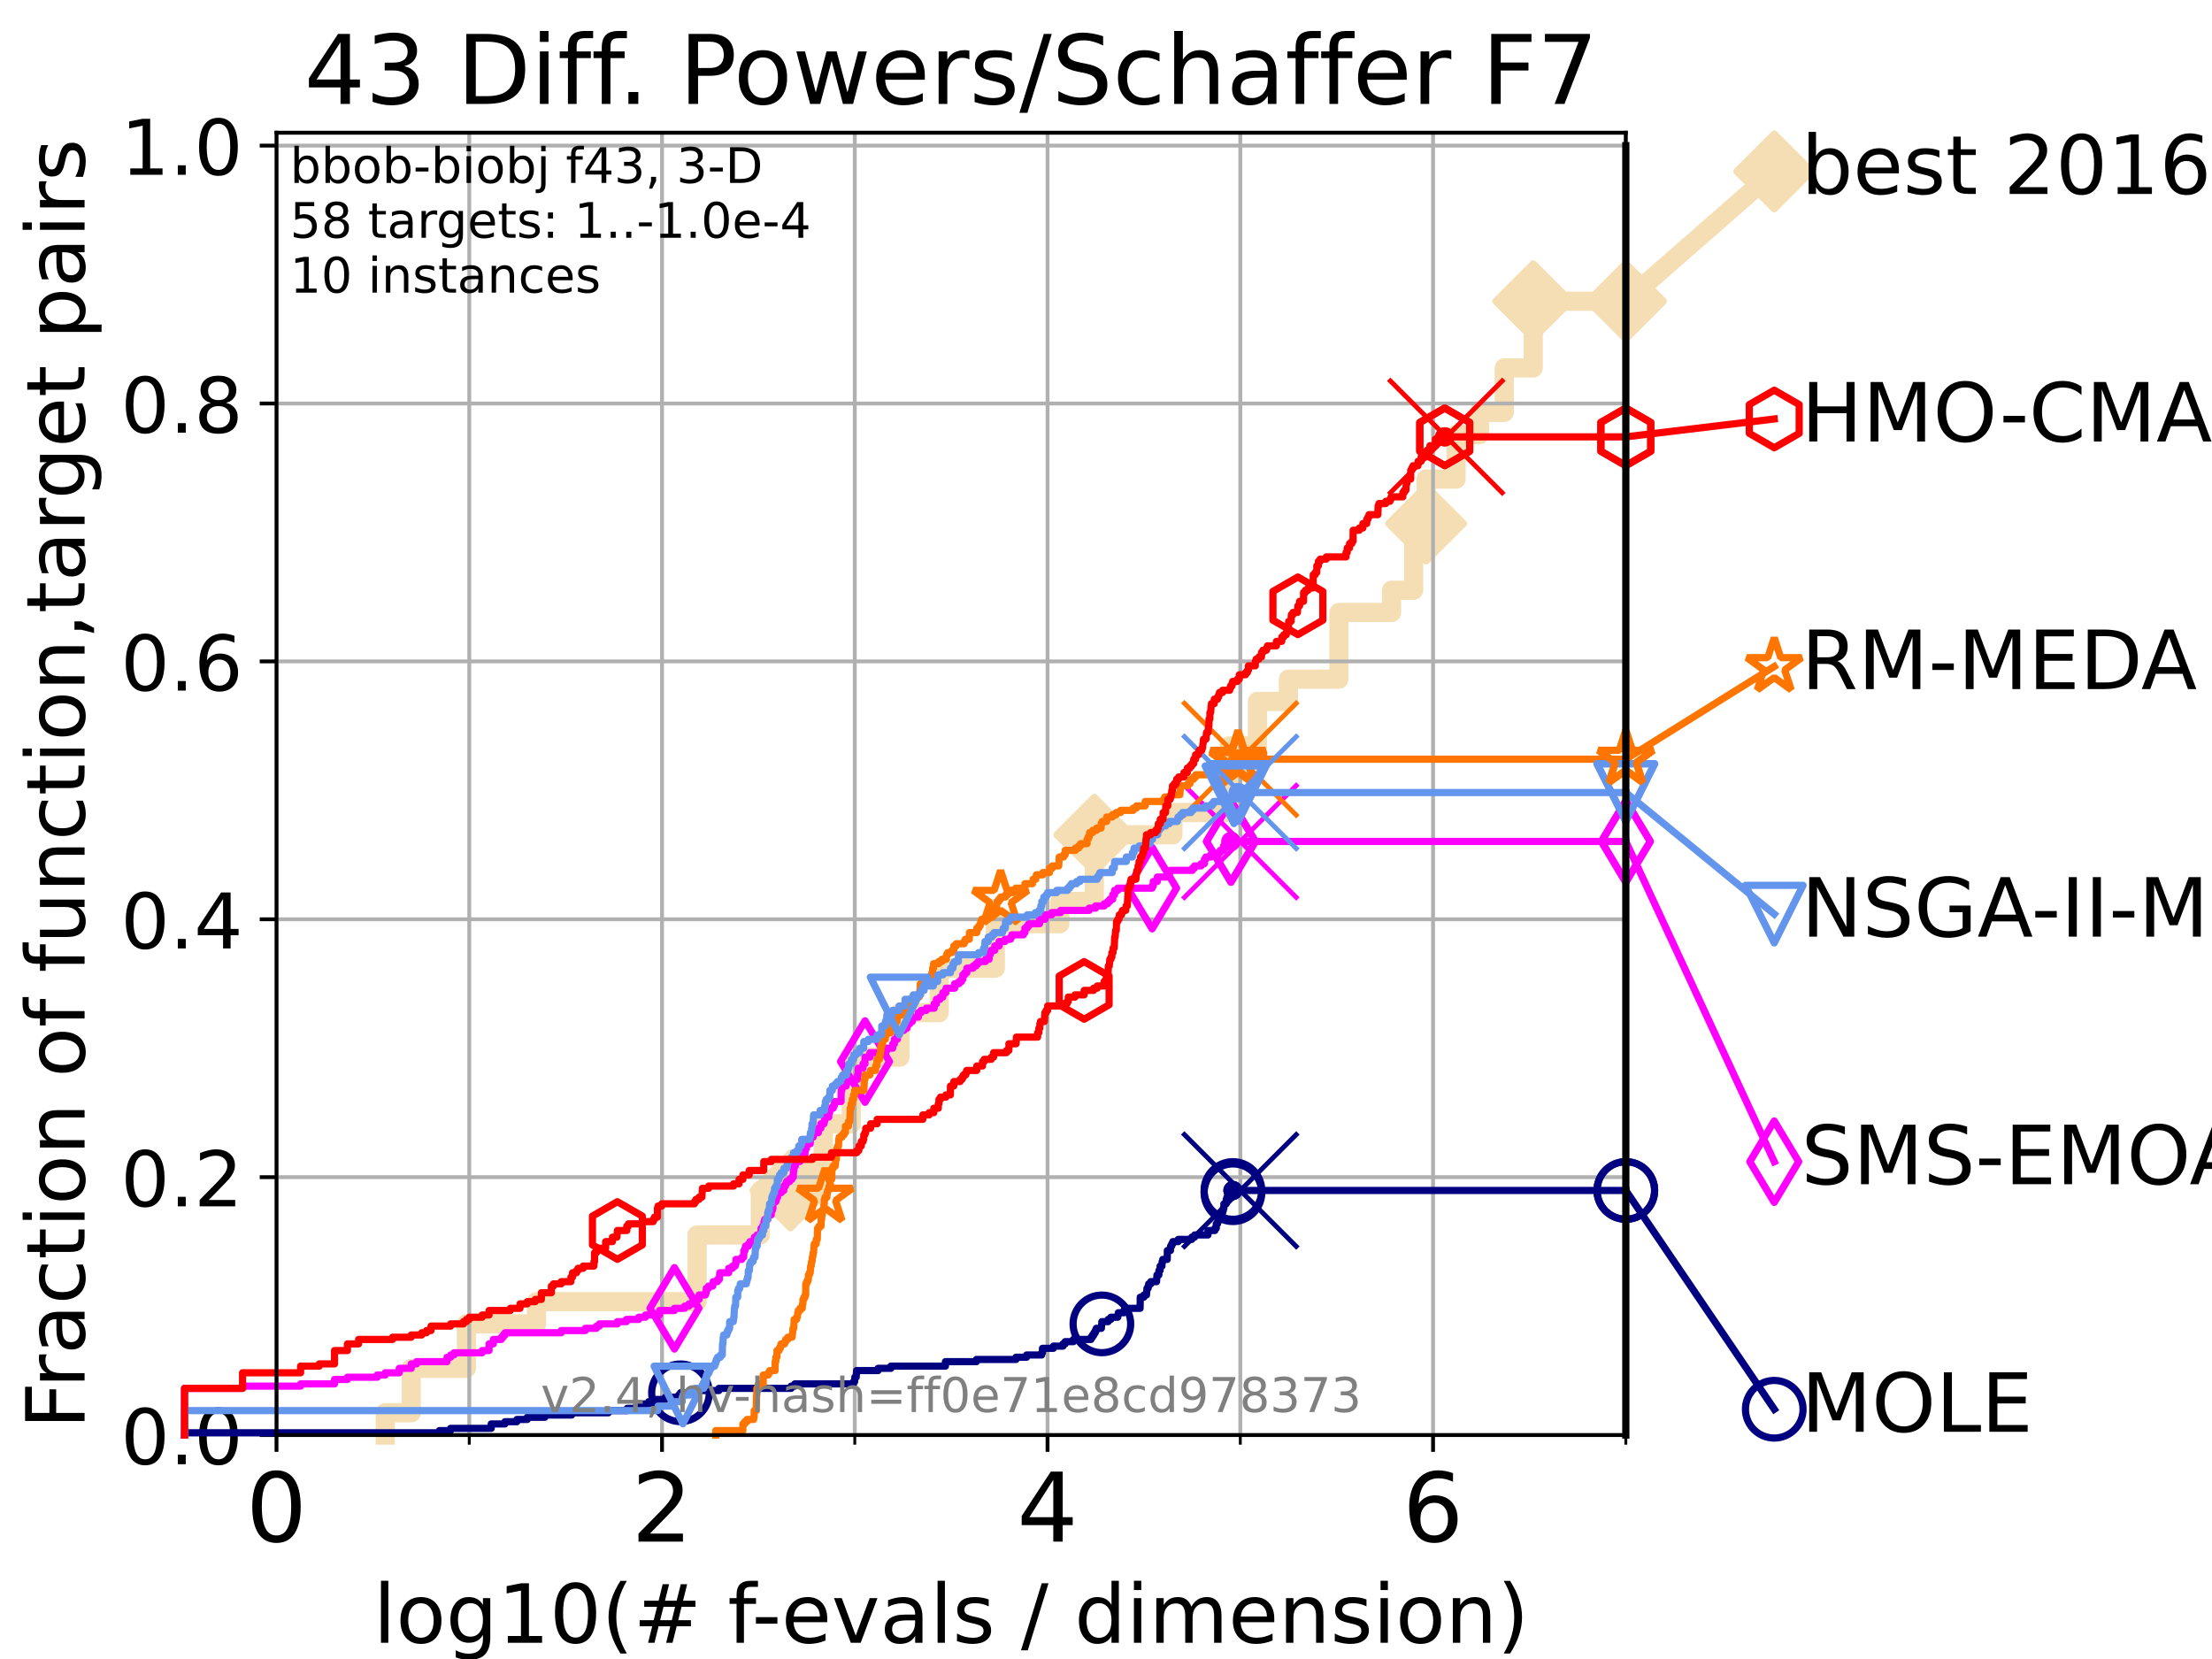 <?xml version="1.0" encoding="utf-8" standalone="no"?>
<!DOCTYPE svg PUBLIC "-//W3C//DTD SVG 1.1//EN"
  "http://www.w3.org/Graphics/SVG/1.1/DTD/svg11.dtd">
<!-- Created with matplotlib (https://matplotlib.org/) -->
<svg height="345.6pt" version="1.1" viewBox="0 0 460.8 345.6" width="460.8pt" xmlns="http://www.w3.org/2000/svg" xmlns:xlink="http://www.w3.org/1999/xlink">
 <defs>
  <style type="text/css">*{stroke-linecap:butt;stroke-linejoin:round;}</style>
 </defs>
 <g id="figure_1">
  <g id="patch_1">
   <path d="M 0 345.6 
L 460.8 345.6 
L 460.8 0 
L 0 0 
z
" style="fill:#ffffff;"/>
  </g>
  <g id="axes_1">
   <g id="patch_2">
    <path d="M 57.6 298.944 
L 338.688 298.944 
L 338.688 27.648 
L 57.6 27.648 
z
" style="fill:#ffffff;"/>
   </g>
   <g id="line2d_1">
    <path d="M 80.259 298.944 
L 80.259 294.313 
L 85.667 294.313 
L 85.667 285.05 
L 97.164 285.05 
L 97.164 275.788 
L 111.768 275.788 
L 111.768 271.157 
L 145.213 271.157 
L 145.213 257.263 
L 158.394 257.263 
L 158.394 248.001 
L 164.663 248.001 
L 164.663 243.37 
L 171.485 243.37 
L 171.485 234.107 
L 177.342 234.107 
L 177.342 220.214 
L 187.477 220.214 
L 187.477 210.951 
L 195.655 210.951 
L 195.655 201.689 
L 207.347 201.689 
L 207.347 192.426 
L 220.783 192.426 
L 220.783 187.795 
L 227.964 187.795 
L 227.964 173.901 
L 244.337 173.901 
L 244.337 169.27 
L 256.061 169.27 
L 256.061 155.377 
L 261.943 155.377 
L 261.943 146.114 
L 268.401 146.114 
L 268.401 141.483 
L 278.92 141.483 
L 278.92 127.589 
L 289.886 127.589 
L 289.886 122.958 
L 294.484 122.958 
L 294.484 109.065 
L 297.083 109.065 
L 297.083 99.802 
L 303.321 99.802 
L 303.321 90.54 
L 308.23 90.54 
L 308.23 85.909 
L 313.364 85.909 
L 313.364 76.646 
L 319.402 76.646 
L 319.402 62.753 
L 338.688 62.753 
" style="fill:none;stroke:#f5deb3;stroke-linecap:square;stroke-width:4;"/>
   </g>
   <g id="line2d_2">
    <defs>
     <path d="M -0 7.778 
L 7.778 0 
L 0 -7.778 
L -7.778 -0 
z
" id="m44cb8ff6f3" style="stroke:#f5deb3;stroke-linejoin:miter;stroke-width:1.5;"/>
    </defs>
    <g>
     <use style="fill:#f5deb3;stroke:#f5deb3;stroke-linejoin:miter;stroke-width:1.5;" x="164.663" xlink:href="#m44cb8ff6f3" y="248.001"/>
     <use style="fill:#f5deb3;stroke:#f5deb3;stroke-linejoin:miter;stroke-width:1.5;" x="227.964" xlink:href="#m44cb8ff6f3" y="173.901"/>
     <use style="fill:#f5deb3;stroke:#f5deb3;stroke-linejoin:miter;stroke-width:1.5;" x="297.083" xlink:href="#m44cb8ff6f3" y="109.065"/>
     <use style="fill:#f5deb3;stroke:#f5deb3;stroke-linejoin:miter;stroke-width:1.5;" x="319.402" xlink:href="#m44cb8ff6f3" y="62.753"/>
     <use style="fill:#f5deb3;stroke:#f5deb3;stroke-linejoin:miter;stroke-width:1.5;" x="338.688" xlink:href="#m44cb8ff6f3" y="62.753"/>
    </g>
   </g>
   <g id="line2d_3">
    <path style="fill:none;stroke:#f5deb3;stroke-linecap:square;stroke-width:4;"/>
    <g/>
   </g>
   <g id="line2d_4">
    <path d="M 338.688 62.753 
L 369.608 35.706 
" style="fill:none;stroke:#f5deb3;stroke-linecap:square;stroke-width:4;"/>
    <g>
     <use style="fill:#f5deb3;stroke:#f5deb3;stroke-linejoin:miter;stroke-width:1.5;" x="338.688" xlink:href="#m44cb8ff6f3" y="62.753"/>
     <use style="fill:#f5deb3;stroke:#f5deb3;stroke-linejoin:miter;stroke-width:1.5;" x="369.608" xlink:href="#m44cb8ff6f3" y="35.706"/>
    </g>
   </g>
   <g id="matplotlib.axis_1">
    <g id="xtick_1">
     <g id="line2d_5">
      <path clip-path="url(#p921d649fcb)" d="M 57.6 298.944 
L 57.6 27.648 
" style="fill:none;stroke:#b0b0b0;stroke-linecap:square;stroke-width:0.8;"/>
     </g>
     <g id="line2d_6">
      <defs>
       <path d="M 0 0 
L 0 3.5 
" id="ma053975dd1" style="stroke:#000000;stroke-width:0.8;"/>
      </defs>
      <g>
       <use style="stroke:#000000;stroke-width:0.8;" x="57.6" xlink:href="#ma053975dd1" y="298.944"/>
      </g>
     </g>
     <g id="text_1">
      <!-- 0 -->
      <g transform="translate(51.237 321.141)scale(0.2 -0.2)">
       <defs>
        <path d="M 31.781 66.406 
Q 24.172 66.406 20.328 58.906 
Q 16.5 51.422 16.5 36.375 
Q 16.5 21.391 20.328 13.891 
Q 24.172 6.391 31.781 6.391 
Q 39.453 6.391 43.281 13.891 
Q 47.125 21.391 47.125 36.375 
Q 47.125 51.422 43.281 58.906 
Q 39.453 66.406 31.781 66.406 
z
M 31.781 74.219 
Q 44.047 74.219 50.516 64.516 
Q 56.984 54.828 56.984 36.375 
Q 56.984 17.969 50.516 8.266 
Q 44.047 -1.422 31.781 -1.422 
Q 19.531 -1.422 13.062 8.266 
Q 6.594 17.969 6.594 36.375 
Q 6.594 54.828 13.062 64.516 
Q 19.531 74.219 31.781 74.219 
z
" id="DejaVuSans-48"/>
       </defs>
       <use xlink:href="#DejaVuSans-48"/>
      </g>
     </g>
    </g>
    <g id="xtick_2">
     <g id="line2d_7">
      <path clip-path="url(#p921d649fcb)" d="M 137.911 298.944 
L 137.911 27.648 
" style="fill:none;stroke:#b0b0b0;stroke-linecap:square;stroke-width:0.8;"/>
     </g>
     <g id="line2d_8">
      <g>
       <use style="stroke:#000000;stroke-width:0.8;" x="137.911" xlink:href="#ma053975dd1" y="298.944"/>
      </g>
     </g>
     <g id="text_2">
      <!-- 2 -->
      <g transform="translate(131.548 321.141)scale(0.2 -0.2)">
       <defs>
        <path d="M 19.188 8.297 
L 53.609 8.297 
L 53.609 0 
L 7.328 0 
L 7.328 8.297 
Q 12.938 14.109 22.625 23.891 
Q 32.328 33.688 34.812 36.531 
Q 39.547 41.844 41.422 45.531 
Q 43.312 49.219 43.312 52.781 
Q 43.312 58.594 39.234 62.25 
Q 35.156 65.922 28.609 65.922 
Q 23.969 65.922 18.812 64.312 
Q 13.672 62.703 7.812 59.422 
L 7.812 69.391 
Q 13.766 71.781 18.938 73 
Q 24.125 74.219 28.422 74.219 
Q 39.75 74.219 46.484 68.547 
Q 53.219 62.891 53.219 53.422 
Q 53.219 48.922 51.531 44.891 
Q 49.859 40.875 45.406 35.406 
Q 44.188 33.984 37.641 27.219 
Q 31.109 20.453 19.188 8.297 
z
" id="DejaVuSans-50"/>
       </defs>
       <use xlink:href="#DejaVuSans-50"/>
      </g>
     </g>
    </g>
    <g id="xtick_3">
     <g id="line2d_9">
      <path clip-path="url(#p921d649fcb)" d="M 218.222 298.944 
L 218.222 27.648 
" style="fill:none;stroke:#b0b0b0;stroke-linecap:square;stroke-width:0.8;"/>
     </g>
     <g id="line2d_10">
      <g>
       <use style="stroke:#000000;stroke-width:0.8;" x="218.222" xlink:href="#ma053975dd1" y="298.944"/>
      </g>
     </g>
     <g id="text_3">
      <!-- 4 -->
      <g transform="translate(211.859 321.141)scale(0.2 -0.2)">
       <defs>
        <path d="M 37.797 64.312 
L 12.891 25.391 
L 37.797 25.391 
z
M 35.203 72.906 
L 47.609 72.906 
L 47.609 25.391 
L 58.016 25.391 
L 58.016 17.188 
L 47.609 17.188 
L 47.609 0 
L 37.797 0 
L 37.797 17.188 
L 4.891 17.188 
L 4.891 26.703 
z
" id="DejaVuSans-52"/>
       </defs>
       <use xlink:href="#DejaVuSans-52"/>
      </g>
     </g>
    </g>
    <g id="xtick_4">
     <g id="line2d_11">
      <path clip-path="url(#p921d649fcb)" d="M 298.533 298.944 
L 298.533 27.648 
" style="fill:none;stroke:#b0b0b0;stroke-linecap:square;stroke-width:0.8;"/>
     </g>
     <g id="line2d_12">
      <g>
       <use style="stroke:#000000;stroke-width:0.8;" x="298.533" xlink:href="#ma053975dd1" y="298.944"/>
      </g>
     </g>
     <g id="text_4">
      <!-- 6 -->
      <g transform="translate(292.17 321.141)scale(0.2 -0.2)">
       <defs>
        <path d="M 33.016 40.375 
Q 26.375 40.375 22.484 35.828 
Q 18.609 31.297 18.609 23.391 
Q 18.609 15.531 22.484 10.953 
Q 26.375 6.391 33.016 6.391 
Q 39.656 6.391 43.531 10.953 
Q 47.406 15.531 47.406 23.391 
Q 47.406 31.297 43.531 35.828 
Q 39.656 40.375 33.016 40.375 
z
M 52.594 71.297 
L 52.594 62.312 
Q 48.875 64.062 45.094 64.984 
Q 41.312 65.922 37.594 65.922 
Q 27.828 65.922 22.672 59.328 
Q 17.531 52.734 16.797 39.406 
Q 19.672 43.656 24.016 45.922 
Q 28.375 48.188 33.594 48.188 
Q 44.578 48.188 50.953 41.516 
Q 57.328 34.859 57.328 23.391 
Q 57.328 12.156 50.688 5.359 
Q 44.047 -1.422 33.016 -1.422 
Q 20.359 -1.422 13.672 8.266 
Q 6.984 17.969 6.984 36.375 
Q 6.984 53.656 15.188 63.938 
Q 23.391 74.219 37.203 74.219 
Q 40.922 74.219 44.703 73.484 
Q 48.484 72.75 52.594 71.297 
z
" id="DejaVuSans-54"/>
       </defs>
       <use xlink:href="#DejaVuSans-54"/>
      </g>
     </g>
    </g>
    <g id="xtick_5">
     <g id="line2d_13">
      <path clip-path="url(#p921d649fcb)" d="M 97.755 298.944 
L 97.755 27.648 
" style="fill:none;stroke:#b0b0b0;stroke-linecap:square;stroke-width:0.8;"/>
     </g>
     <g id="line2d_14">
      <defs>
       <path d="M 0 0 
L 0 2 
" id="mdbffd5ab40" style="stroke:#000000;stroke-width:0.6;"/>
      </defs>
      <g>
       <use style="stroke:#000000;stroke-width:0.6;" x="97.755" xlink:href="#mdbffd5ab40" y="298.944"/>
      </g>
     </g>
    </g>
    <g id="xtick_6">
     <g id="line2d_15">
      <path clip-path="url(#p921d649fcb)" d="M 178.066 298.944 
L 178.066 27.648 
" style="fill:none;stroke:#b0b0b0;stroke-linecap:square;stroke-width:0.8;"/>
     </g>
     <g id="line2d_16">
      <g>
       <use style="stroke:#000000;stroke-width:0.6;" x="178.066" xlink:href="#mdbffd5ab40" y="298.944"/>
      </g>
     </g>
    </g>
    <g id="xtick_7">
     <g id="line2d_17">
      <path clip-path="url(#p921d649fcb)" d="M 258.377 298.944 
L 258.377 27.648 
" style="fill:none;stroke:#b0b0b0;stroke-linecap:square;stroke-width:0.8;"/>
     </g>
     <g id="line2d_18">
      <g>
       <use style="stroke:#000000;stroke-width:0.6;" x="258.377" xlink:href="#mdbffd5ab40" y="298.944"/>
      </g>
     </g>
    </g>
    <g id="xtick_8">
     <g id="line2d_19">
      <path clip-path="url(#p921d649fcb)" d="M 338.688 298.944 
L 338.688 27.648 
" style="fill:none;stroke:#b0b0b0;stroke-linecap:square;stroke-width:0.8;"/>
     </g>
     <g id="line2d_20">
      <g>
       <use style="stroke:#000000;stroke-width:0.6;" x="338.688" xlink:href="#mdbffd5ab40" y="298.944"/>
      </g>
     </g>
    </g>
    <g id="text_5">
     <!-- log10(# f-evals / dimension) -->
     <g transform="translate(77.764 342.218)scale(0.17 -0.17)">
      <defs>
       <path d="M 9.422 75.984 
L 18.406 75.984 
L 18.406 0 
L 9.422 0 
z
" id="DejaVuSans-108"/>
       <path d="M 30.609 48.391 
Q 23.391 48.391 19.188 42.75 
Q 14.984 37.109 14.984 27.297 
Q 14.984 17.484 19.156 11.844 
Q 23.344 6.203 30.609 6.203 
Q 37.797 6.203 41.984 11.859 
Q 46.188 17.531 46.188 27.297 
Q 46.188 37.016 41.984 42.703 
Q 37.797 48.391 30.609 48.391 
z
M 30.609 56 
Q 42.328 56 49.016 48.375 
Q 55.719 40.766 55.719 27.297 
Q 55.719 13.875 49.016 6.219 
Q 42.328 -1.422 30.609 -1.422 
Q 18.844 -1.422 12.172 6.219 
Q 5.516 13.875 5.516 27.297 
Q 5.516 40.766 12.172 48.375 
Q 18.844 56 30.609 56 
z
" id="DejaVuSans-111"/>
       <path d="M 45.406 27.984 
Q 45.406 37.75 41.375 43.109 
Q 37.359 48.484 30.078 48.484 
Q 22.859 48.484 18.828 43.109 
Q 14.797 37.75 14.797 27.984 
Q 14.797 18.266 18.828 12.891 
Q 22.859 7.516 30.078 7.516 
Q 37.359 7.516 41.375 12.891 
Q 45.406 18.266 45.406 27.984 
z
M 54.391 6.781 
Q 54.391 -7.172 48.188 -13.984 
Q 42 -20.797 29.203 -20.797 
Q 24.469 -20.797 20.266 -20.094 
Q 16.062 -19.391 12.109 -17.922 
L 12.109 -9.188 
Q 16.062 -11.328 19.922 -12.344 
Q 23.781 -13.375 27.781 -13.375 
Q 36.625 -13.375 41.016 -8.766 
Q 45.406 -4.156 45.406 5.172 
L 45.406 9.625 
Q 42.625 4.781 38.281 2.391 
Q 33.938 0 27.875 0 
Q 17.828 0 11.672 7.656 
Q 5.516 15.328 5.516 27.984 
Q 5.516 40.672 11.672 48.328 
Q 17.828 56 27.875 56 
Q 33.938 56 38.281 53.609 
Q 42.625 51.219 45.406 46.391 
L 45.406 54.688 
L 54.391 54.688 
z
" id="DejaVuSans-103"/>
       <path d="M 12.406 8.297 
L 28.516 8.297 
L 28.516 63.922 
L 10.984 60.406 
L 10.984 69.391 
L 28.422 72.906 
L 38.281 72.906 
L 38.281 8.297 
L 54.391 8.297 
L 54.391 0 
L 12.406 0 
z
" id="DejaVuSans-49"/>
       <path d="M 31 75.875 
Q 24.469 64.656 21.281 53.656 
Q 18.109 42.672 18.109 31.391 
Q 18.109 20.125 21.312 9.062 
Q 24.516 -2 31 -13.188 
L 23.188 -13.188 
Q 15.875 -1.703 12.234 9.375 
Q 8.594 20.453 8.594 31.391 
Q 8.594 42.281 12.203 53.312 
Q 15.828 64.359 23.188 75.875 
z
" id="DejaVuSans-40"/>
       <path d="M 51.125 44 
L 36.922 44 
L 32.812 27.688 
L 47.125 27.688 
z
M 43.797 71.781 
L 38.719 51.516 
L 52.984 51.516 
L 58.109 71.781 
L 65.922 71.781 
L 60.891 51.516 
L 76.125 51.516 
L 76.125 44 
L 58.984 44 
L 54.984 27.688 
L 70.516 27.688 
L 70.516 20.219 
L 53.078 20.219 
L 48 0 
L 40.188 0 
L 45.219 20.219 
L 30.906 20.219 
L 25.875 0 
L 18.016 0 
L 23.094 20.219 
L 7.719 20.219 
L 7.719 27.688 
L 24.906 27.688 
L 29 44 
L 13.281 44 
L 13.281 51.516 
L 30.906 51.516 
L 35.891 71.781 
z
" id="DejaVuSans-35"/>
       <path id="DejaVuSans-32"/>
       <path d="M 37.109 75.984 
L 37.109 68.5 
L 28.516 68.5 
Q 23.688 68.5 21.797 66.547 
Q 19.922 64.594 19.922 59.516 
L 19.922 54.688 
L 34.719 54.688 
L 34.719 47.703 
L 19.922 47.703 
L 19.922 0 
L 10.891 0 
L 10.891 47.703 
L 2.297 47.703 
L 2.297 54.688 
L 10.891 54.688 
L 10.891 58.5 
Q 10.891 67.625 15.141 71.797 
Q 19.391 75.984 28.609 75.984 
z
" id="DejaVuSans-102"/>
       <path d="M 4.891 31.391 
L 31.203 31.391 
L 31.203 23.391 
L 4.891 23.391 
z
" id="DejaVuSans-45"/>
       <path d="M 56.203 29.594 
L 56.203 25.203 
L 14.891 25.203 
Q 15.484 15.922 20.484 11.062 
Q 25.484 6.203 34.422 6.203 
Q 39.594 6.203 44.453 7.469 
Q 49.312 8.734 54.109 11.281 
L 54.109 2.781 
Q 49.266 0.734 44.188 -0.344 
Q 39.109 -1.422 33.891 -1.422 
Q 20.797 -1.422 13.156 6.188 
Q 5.516 13.812 5.516 26.812 
Q 5.516 40.234 12.766 48.109 
Q 20.016 56 32.328 56 
Q 43.359 56 49.781 48.891 
Q 56.203 41.797 56.203 29.594 
z
M 47.219 32.234 
Q 47.125 39.594 43.094 43.984 
Q 39.062 48.391 32.422 48.391 
Q 24.906 48.391 20.391 44.141 
Q 15.875 39.891 15.188 32.172 
z
" id="DejaVuSans-101"/>
       <path d="M 2.984 54.688 
L 12.5 54.688 
L 29.594 8.797 
L 46.688 54.688 
L 56.203 54.688 
L 35.688 0 
L 23.484 0 
z
" id="DejaVuSans-118"/>
       <path d="M 34.281 27.484 
Q 23.391 27.484 19.188 25 
Q 14.984 22.516 14.984 16.5 
Q 14.984 11.719 18.141 8.906 
Q 21.297 6.109 26.703 6.109 
Q 34.188 6.109 38.703 11.406 
Q 43.219 16.703 43.219 25.484 
L 43.219 27.484 
z
M 52.203 31.203 
L 52.203 0 
L 43.219 0 
L 43.219 8.297 
Q 40.141 3.328 35.547 0.953 
Q 30.953 -1.422 24.312 -1.422 
Q 15.922 -1.422 10.953 3.297 
Q 6 8.016 6 15.922 
Q 6 25.141 12.172 29.828 
Q 18.359 34.516 30.609 34.516 
L 43.219 34.516 
L 43.219 35.406 
Q 43.219 41.609 39.141 45 
Q 35.062 48.391 27.688 48.391 
Q 23 48.391 18.547 47.266 
Q 14.109 46.141 10.016 43.891 
L 10.016 52.203 
Q 14.938 54.109 19.578 55.047 
Q 24.219 56 28.609 56 
Q 40.484 56 46.344 49.844 
Q 52.203 43.703 52.203 31.203 
z
" id="DejaVuSans-97"/>
       <path d="M 44.281 53.078 
L 44.281 44.578 
Q 40.484 46.531 36.375 47.5 
Q 32.281 48.484 27.875 48.484 
Q 21.188 48.484 17.844 46.438 
Q 14.5 44.391 14.5 40.281 
Q 14.5 37.156 16.891 35.375 
Q 19.281 33.594 26.516 31.984 
L 29.594 31.297 
Q 39.156 29.25 43.188 25.516 
Q 47.219 21.781 47.219 15.094 
Q 47.219 7.469 41.188 3.016 
Q 35.156 -1.422 24.609 -1.422 
Q 20.219 -1.422 15.453 -0.562 
Q 10.688 0.297 5.422 2 
L 5.422 11.281 
Q 10.406 8.688 15.234 7.391 
Q 20.062 6.109 24.812 6.109 
Q 31.156 6.109 34.562 8.281 
Q 37.984 10.453 37.984 14.406 
Q 37.984 18.062 35.516 20.016 
Q 33.062 21.969 24.703 23.781 
L 21.578 24.516 
Q 13.234 26.266 9.516 29.906 
Q 5.812 33.547 5.812 39.891 
Q 5.812 47.609 11.281 51.797 
Q 16.75 56 26.812 56 
Q 31.781 56 36.172 55.266 
Q 40.578 54.547 44.281 53.078 
z
" id="DejaVuSans-115"/>
       <path d="M 25.391 72.906 
L 33.688 72.906 
L 8.297 -9.281 
L 0 -9.281 
z
" id="DejaVuSans-47"/>
       <path d="M 45.406 46.391 
L 45.406 75.984 
L 54.391 75.984 
L 54.391 0 
L 45.406 0 
L 45.406 8.203 
Q 42.578 3.328 38.25 0.953 
Q 33.938 -1.422 27.875 -1.422 
Q 17.969 -1.422 11.734 6.484 
Q 5.516 14.406 5.516 27.297 
Q 5.516 40.188 11.734 48.094 
Q 17.969 56 27.875 56 
Q 33.938 56 38.25 53.625 
Q 42.578 51.266 45.406 46.391 
z
M 14.797 27.297 
Q 14.797 17.391 18.875 11.75 
Q 22.953 6.109 30.078 6.109 
Q 37.203 6.109 41.297 11.75 
Q 45.406 17.391 45.406 27.297 
Q 45.406 37.203 41.297 42.844 
Q 37.203 48.484 30.078 48.484 
Q 22.953 48.484 18.875 42.844 
Q 14.797 37.203 14.797 27.297 
z
" id="DejaVuSans-100"/>
       <path d="M 9.422 54.688 
L 18.406 54.688 
L 18.406 0 
L 9.422 0 
z
M 9.422 75.984 
L 18.406 75.984 
L 18.406 64.594 
L 9.422 64.594 
z
" id="DejaVuSans-105"/>
       <path d="M 52 44.188 
Q 55.375 50.25 60.062 53.125 
Q 64.75 56 71.094 56 
Q 79.641 56 84.281 50.016 
Q 88.922 44.047 88.922 33.016 
L 88.922 0 
L 79.891 0 
L 79.891 32.719 
Q 79.891 40.578 77.094 44.375 
Q 74.312 48.188 68.609 48.188 
Q 61.625 48.188 57.562 43.547 
Q 53.516 38.922 53.516 30.906 
L 53.516 0 
L 44.484 0 
L 44.484 32.719 
Q 44.484 40.625 41.703 44.406 
Q 38.922 48.188 33.109 48.188 
Q 26.219 48.188 22.156 43.531 
Q 18.109 38.875 18.109 30.906 
L 18.109 0 
L 9.078 0 
L 9.078 54.688 
L 18.109 54.688 
L 18.109 46.188 
Q 21.188 51.219 25.484 53.609 
Q 29.781 56 35.688 56 
Q 41.656 56 45.828 52.969 
Q 50 49.953 52 44.188 
z
" id="DejaVuSans-109"/>
       <path d="M 54.891 33.016 
L 54.891 0 
L 45.906 0 
L 45.906 32.719 
Q 45.906 40.484 42.875 44.328 
Q 39.844 48.188 33.797 48.188 
Q 26.516 48.188 22.312 43.547 
Q 18.109 38.922 18.109 30.906 
L 18.109 0 
L 9.078 0 
L 9.078 54.688 
L 18.109 54.688 
L 18.109 46.188 
Q 21.344 51.125 25.703 53.562 
Q 30.078 56 35.797 56 
Q 45.219 56 50.047 50.172 
Q 54.891 44.344 54.891 33.016 
z
" id="DejaVuSans-110"/>
       <path d="M 8.016 75.875 
L 15.828 75.875 
Q 23.141 64.359 26.781 53.312 
Q 30.422 42.281 30.422 31.391 
Q 30.422 20.453 26.781 9.375 
Q 23.141 -1.703 15.828 -13.188 
L 8.016 -13.188 
Q 14.5 -2 17.703 9.062 
Q 20.906 20.125 20.906 31.391 
Q 20.906 42.672 17.703 53.656 
Q 14.5 64.656 8.016 75.875 
z
" id="DejaVuSans-41"/>
      </defs>
      <use xlink:href="#DejaVuSans-108"/>
      <use x="27.783" xlink:href="#DejaVuSans-111"/>
      <use x="88.965" xlink:href="#DejaVuSans-103"/>
      <use x="152.441" xlink:href="#DejaVuSans-49"/>
      <use x="216.064" xlink:href="#DejaVuSans-48"/>
      <use x="279.688" xlink:href="#DejaVuSans-40"/>
      <use x="318.701" xlink:href="#DejaVuSans-35"/>
      <use x="402.49" xlink:href="#DejaVuSans-32"/>
      <use x="434.277" xlink:href="#DejaVuSans-102"/>
      <use x="463.982" xlink:href="#DejaVuSans-45"/>
      <use x="500.066" xlink:href="#DejaVuSans-101"/>
      <use x="561.59" xlink:href="#DejaVuSans-118"/>
      <use x="620.77" xlink:href="#DejaVuSans-97"/>
      <use x="682.049" xlink:href="#DejaVuSans-108"/>
      <use x="709.832" xlink:href="#DejaVuSans-115"/>
      <use x="761.932" xlink:href="#DejaVuSans-32"/>
      <use x="793.719" xlink:href="#DejaVuSans-47"/>
      <use x="827.41" xlink:href="#DejaVuSans-32"/>
      <use x="859.197" xlink:href="#DejaVuSans-100"/>
      <use x="922.674" xlink:href="#DejaVuSans-105"/>
      <use x="950.457" xlink:href="#DejaVuSans-109"/>
      <use x="1047.869" xlink:href="#DejaVuSans-101"/>
      <use x="1109.393" xlink:href="#DejaVuSans-110"/>
      <use x="1172.771" xlink:href="#DejaVuSans-115"/>
      <use x="1224.871" xlink:href="#DejaVuSans-105"/>
      <use x="1252.654" xlink:href="#DejaVuSans-111"/>
      <use x="1313.836" xlink:href="#DejaVuSans-110"/>
      <use x="1377.215" xlink:href="#DejaVuSans-41"/>
     </g>
    </g>
   </g>
   <g id="matplotlib.axis_2">
    <g id="ytick_1">
     <g id="line2d_21">
      <path clip-path="url(#p921d649fcb)" d="M 57.6 298.944 
L 338.688 298.944 
" style="fill:none;stroke:#b0b0b0;stroke-linecap:square;stroke-width:0.8;"/>
     </g>
     <g id="line2d_22">
      <defs>
       <path d="M 0 0 
L -3.5 0 
" id="m67013fdf8c" style="stroke:#000000;stroke-width:0.8;"/>
      </defs>
      <g>
       <use style="stroke:#000000;stroke-width:0.8;" x="57.6" xlink:href="#m67013fdf8c" y="298.944"/>
      </g>
     </g>
     <g id="text_6">
      <!-- 0.0 -->
      <g transform="translate(25.155 305.023)scale(0.16 -0.16)">
       <defs>
        <path d="M 10.688 12.406 
L 21 12.406 
L 21 0 
L 10.688 0 
z
" id="DejaVuSans-46"/>
       </defs>
       <use xlink:href="#DejaVuSans-48"/>
       <use x="63.623" xlink:href="#DejaVuSans-46"/>
       <use x="95.41" xlink:href="#DejaVuSans-48"/>
      </g>
     </g>
    </g>
    <g id="ytick_2">
     <g id="line2d_23">
      <path clip-path="url(#p921d649fcb)" d="M 57.6 245.222 
L 338.688 245.222 
" style="fill:none;stroke:#b0b0b0;stroke-linecap:square;stroke-width:0.8;"/>
     </g>
     <g id="line2d_24">
      <g>
       <use style="stroke:#000000;stroke-width:0.8;" x="57.6" xlink:href="#m67013fdf8c" y="245.222"/>
      </g>
     </g>
     <g id="text_7">
      <!-- 0.2 -->
      <g transform="translate(25.155 251.301)scale(0.16 -0.16)">
       <use xlink:href="#DejaVuSans-48"/>
       <use x="63.623" xlink:href="#DejaVuSans-46"/>
       <use x="95.41" xlink:href="#DejaVuSans-50"/>
      </g>
     </g>
    </g>
    <g id="ytick_3">
     <g id="line2d_25">
      <path clip-path="url(#p921d649fcb)" d="M 57.6 191.5 
L 338.688 191.5 
" style="fill:none;stroke:#b0b0b0;stroke-linecap:square;stroke-width:0.8;"/>
     </g>
     <g id="line2d_26">
      <g>
       <use style="stroke:#000000;stroke-width:0.8;" x="57.6" xlink:href="#m67013fdf8c" y="191.5"/>
      </g>
     </g>
     <g id="text_8">
      <!-- 0.4 -->
      <g transform="translate(25.155 197.579)scale(0.16 -0.16)">
       <use xlink:href="#DejaVuSans-48"/>
       <use x="63.623" xlink:href="#DejaVuSans-46"/>
       <use x="95.41" xlink:href="#DejaVuSans-52"/>
      </g>
     </g>
    </g>
    <g id="ytick_4">
     <g id="line2d_27">
      <path clip-path="url(#p921d649fcb)" d="M 57.6 137.778 
L 338.688 137.778 
" style="fill:none;stroke:#b0b0b0;stroke-linecap:square;stroke-width:0.8;"/>
     </g>
     <g id="line2d_28">
      <g>
       <use style="stroke:#000000;stroke-width:0.8;" x="57.6" xlink:href="#m67013fdf8c" y="137.778"/>
      </g>
     </g>
     <g id="text_9">
      <!-- 0.6 -->
      <g transform="translate(25.155 143.857)scale(0.16 -0.16)">
       <use xlink:href="#DejaVuSans-48"/>
       <use x="63.623" xlink:href="#DejaVuSans-46"/>
       <use x="95.41" xlink:href="#DejaVuSans-54"/>
      </g>
     </g>
    </g>
    <g id="ytick_5">
     <g id="line2d_29">
      <path clip-path="url(#p921d649fcb)" d="M 57.6 84.056 
L 338.688 84.056 
" style="fill:none;stroke:#b0b0b0;stroke-linecap:square;stroke-width:0.8;"/>
     </g>
     <g id="line2d_30">
      <g>
       <use style="stroke:#000000;stroke-width:0.8;" x="57.6" xlink:href="#m67013fdf8c" y="84.056"/>
      </g>
     </g>
     <g id="text_10">
      <!-- 0.8 -->
      <g transform="translate(25.155 90.135)scale(0.16 -0.16)">
       <defs>
        <path d="M 31.781 34.625 
Q 24.75 34.625 20.719 30.859 
Q 16.703 27.094 16.703 20.516 
Q 16.703 13.922 20.719 10.156 
Q 24.75 6.391 31.781 6.391 
Q 38.812 6.391 42.859 10.172 
Q 46.922 13.969 46.922 20.516 
Q 46.922 27.094 42.891 30.859 
Q 38.875 34.625 31.781 34.625 
z
M 21.922 38.812 
Q 15.578 40.375 12.031 44.719 
Q 8.5 49.078 8.5 55.328 
Q 8.5 64.062 14.719 69.141 
Q 20.953 74.219 31.781 74.219 
Q 42.672 74.219 48.875 69.141 
Q 55.078 64.062 55.078 55.328 
Q 55.078 49.078 51.531 44.719 
Q 48 40.375 41.703 38.812 
Q 48.828 37.156 52.797 32.312 
Q 56.781 27.484 56.781 20.516 
Q 56.781 9.906 50.312 4.234 
Q 43.844 -1.422 31.781 -1.422 
Q 19.734 -1.422 13.25 4.234 
Q 6.781 9.906 6.781 20.516 
Q 6.781 27.484 10.781 32.312 
Q 14.797 37.156 21.922 38.812 
z
M 18.312 54.391 
Q 18.312 48.734 21.844 45.562 
Q 25.391 42.391 31.781 42.391 
Q 38.141 42.391 41.719 45.562 
Q 45.312 48.734 45.312 54.391 
Q 45.312 60.062 41.719 63.234 
Q 38.141 66.406 31.781 66.406 
Q 25.391 66.406 21.844 63.234 
Q 18.312 60.062 18.312 54.391 
z
" id="DejaVuSans-56"/>
       </defs>
       <use xlink:href="#DejaVuSans-48"/>
       <use x="63.623" xlink:href="#DejaVuSans-46"/>
       <use x="95.41" xlink:href="#DejaVuSans-56"/>
      </g>
     </g>
    </g>
    <g id="ytick_6">
     <g id="line2d_31">
      <path clip-path="url(#p921d649fcb)" d="M 57.6 30.334 
L 338.688 30.334 
" style="fill:none;stroke:#b0b0b0;stroke-linecap:square;stroke-width:0.8;"/>
     </g>
     <g id="line2d_32">
      <g>
       <use style="stroke:#000000;stroke-width:0.8;" x="57.6" xlink:href="#m67013fdf8c" y="30.334"/>
      </g>
     </g>
     <g id="text_11">
      <!-- 1.0 -->
      <g transform="translate(25.155 36.413)scale(0.16 -0.16)">
       <use xlink:href="#DejaVuSans-49"/>
       <use x="63.623" xlink:href="#DejaVuSans-46"/>
       <use x="95.41" xlink:href="#DejaVuSans-48"/>
      </g>
     </g>
    </g>
    <g id="text_12">
     <!-- Fraction of function,target pairs -->
     <g transform="translate(17.62 297.681)rotate(-90)scale(0.17 -0.17)">
      <defs>
       <path d="M 9.812 72.906 
L 51.703 72.906 
L 51.703 64.594 
L 19.672 64.594 
L 19.672 43.109 
L 48.578 43.109 
L 48.578 34.812 
L 19.672 34.812 
L 19.672 0 
L 9.812 0 
z
" id="DejaVuSans-70"/>
       <path d="M 41.109 46.297 
Q 39.594 47.172 37.812 47.578 
Q 36.031 48 33.891 48 
Q 26.266 48 22.188 43.047 
Q 18.109 38.094 18.109 28.812 
L 18.109 0 
L 9.078 0 
L 9.078 54.688 
L 18.109 54.688 
L 18.109 46.188 
Q 20.953 51.172 25.484 53.578 
Q 30.031 56 36.531 56 
Q 37.453 56 38.578 55.875 
Q 39.703 55.766 41.062 55.516 
z
" id="DejaVuSans-114"/>
       <path d="M 48.781 52.594 
L 48.781 44.188 
Q 44.969 46.297 41.141 47.344 
Q 37.312 48.391 33.406 48.391 
Q 24.656 48.391 19.812 42.844 
Q 14.984 37.312 14.984 27.297 
Q 14.984 17.281 19.812 11.734 
Q 24.656 6.203 33.406 6.203 
Q 37.312 6.203 41.141 7.25 
Q 44.969 8.297 48.781 10.406 
L 48.781 2.094 
Q 45.016 0.344 40.984 -0.531 
Q 36.969 -1.422 32.422 -1.422 
Q 20.062 -1.422 12.781 6.344 
Q 5.516 14.109 5.516 27.297 
Q 5.516 40.672 12.859 48.328 
Q 20.219 56 33.016 56 
Q 37.156 56 41.109 55.141 
Q 45.062 54.297 48.781 52.594 
z
" id="DejaVuSans-99"/>
       <path d="M 18.312 70.219 
L 18.312 54.688 
L 36.812 54.688 
L 36.812 47.703 
L 18.312 47.703 
L 18.312 18.016 
Q 18.312 11.328 20.141 9.422 
Q 21.969 7.516 27.594 7.516 
L 36.812 7.516 
L 36.812 0 
L 27.594 0 
Q 17.188 0 13.234 3.875 
Q 9.281 7.766 9.281 18.016 
L 9.281 47.703 
L 2.688 47.703 
L 2.688 54.688 
L 9.281 54.688 
L 9.281 70.219 
z
" id="DejaVuSans-116"/>
       <path d="M 8.5 21.578 
L 8.5 54.688 
L 17.484 54.688 
L 17.484 21.922 
Q 17.484 14.156 20.5 10.266 
Q 23.531 6.391 29.594 6.391 
Q 36.859 6.391 41.078 11.031 
Q 45.312 15.672 45.312 23.688 
L 45.312 54.688 
L 54.297 54.688 
L 54.297 0 
L 45.312 0 
L 45.312 8.406 
Q 42.047 3.422 37.719 1 
Q 33.406 -1.422 27.688 -1.422 
Q 18.266 -1.422 13.375 4.438 
Q 8.5 10.297 8.5 21.578 
z
M 31.109 56 
z
" id="DejaVuSans-117"/>
       <path d="M 11.719 12.406 
L 22.016 12.406 
L 22.016 4 
L 14.016 -11.625 
L 7.719 -11.625 
L 11.719 4 
z
" id="DejaVuSans-44"/>
       <path d="M 18.109 8.203 
L 18.109 -20.797 
L 9.078 -20.797 
L 9.078 54.688 
L 18.109 54.688 
L 18.109 46.391 
Q 20.953 51.266 25.266 53.625 
Q 29.594 56 35.594 56 
Q 45.562 56 51.781 48.094 
Q 58.016 40.188 58.016 27.297 
Q 58.016 14.406 51.781 6.484 
Q 45.562 -1.422 35.594 -1.422 
Q 29.594 -1.422 25.266 0.953 
Q 20.953 3.328 18.109 8.203 
z
M 48.688 27.297 
Q 48.688 37.203 44.609 42.844 
Q 40.531 48.484 33.406 48.484 
Q 26.266 48.484 22.188 42.844 
Q 18.109 37.203 18.109 27.297 
Q 18.109 17.391 22.188 11.75 
Q 26.266 6.109 33.406 6.109 
Q 40.531 6.109 44.609 11.75 
Q 48.688 17.391 48.688 27.297 
z
" id="DejaVuSans-112"/>
      </defs>
      <use xlink:href="#DejaVuSans-70"/>
      <use x="50.27" xlink:href="#DejaVuSans-114"/>
      <use x="91.383" xlink:href="#DejaVuSans-97"/>
      <use x="152.662" xlink:href="#DejaVuSans-99"/>
      <use x="207.643" xlink:href="#DejaVuSans-116"/>
      <use x="246.852" xlink:href="#DejaVuSans-105"/>
      <use x="274.635" xlink:href="#DejaVuSans-111"/>
      <use x="335.816" xlink:href="#DejaVuSans-110"/>
      <use x="399.195" xlink:href="#DejaVuSans-32"/>
      <use x="430.982" xlink:href="#DejaVuSans-111"/>
      <use x="492.164" xlink:href="#DejaVuSans-102"/>
      <use x="527.369" xlink:href="#DejaVuSans-32"/>
      <use x="559.156" xlink:href="#DejaVuSans-102"/>
      <use x="594.361" xlink:href="#DejaVuSans-117"/>
      <use x="657.74" xlink:href="#DejaVuSans-110"/>
      <use x="721.119" xlink:href="#DejaVuSans-99"/>
      <use x="776.1" xlink:href="#DejaVuSans-116"/>
      <use x="815.309" xlink:href="#DejaVuSans-105"/>
      <use x="843.092" xlink:href="#DejaVuSans-111"/>
      <use x="904.273" xlink:href="#DejaVuSans-110"/>
      <use x="967.652" xlink:href="#DejaVuSans-44"/>
      <use x="999.439" xlink:href="#DejaVuSans-116"/>
      <use x="1038.648" xlink:href="#DejaVuSans-97"/>
      <use x="1099.928" xlink:href="#DejaVuSans-114"/>
      <use x="1139.291" xlink:href="#DejaVuSans-103"/>
      <use x="1202.768" xlink:href="#DejaVuSans-101"/>
      <use x="1264.291" xlink:href="#DejaVuSans-116"/>
      <use x="1303.5" xlink:href="#DejaVuSans-32"/>
      <use x="1335.287" xlink:href="#DejaVuSans-112"/>
      <use x="1398.764" xlink:href="#DejaVuSans-97"/>
      <use x="1460.043" xlink:href="#DejaVuSans-105"/>
      <use x="1487.826" xlink:href="#DejaVuSans-114"/>
      <use x="1528.939" xlink:href="#DejaVuSans-115"/>
     </g>
    </g>
   </g>
   <g id="line2d_33">
    <defs>
     <path d="M 0 1.5 
C 0.398 1.5 0.779 1.342 1.061 1.061 
C 1.342 0.779 1.5 0.398 1.5 0 
C 1.5 -0.398 1.342 -0.779 1.061 -1.061 
C 0.779 -1.342 0.398 -1.5 0 -1.5 
C -0.398 -1.5 -0.779 -1.342 -1.061 -1.061 
C -1.342 -0.779 -1.5 -0.398 -1.5 0 
C -1.5 0.398 -1.342 0.779 -1.061 1.061 
C -0.779 1.342 -0.398 1.5 0 1.5 
z
" id="m3f34f06001" style="stroke:#f5deb3;"/>
    </defs>
    <g>
     <use style="fill:#f5deb3;stroke:#f5deb3;" x="319.402" xlink:href="#m3f34f06001" y="62.753"/>
     <use style="fill:#f5deb3;stroke:#f5deb3;" x="319.402" xlink:href="#m3f34f06001" y="62.753"/>
    </g>
   </g>
   <g id="line2d_34">
    <defs>
     <path d="M 0 1.5 
C 0.398 1.5 0.779 1.342 1.061 1.061 
C 1.342 0.779 1.5 0.398 1.5 0 
C 1.5 -0.398 1.342 -0.779 1.061 -1.061 
C 0.779 -1.342 0.398 -1.5 0 -1.5 
C -0.398 -1.5 -0.779 -1.342 -1.061 -1.061 
C -1.342 -0.779 -1.5 -0.398 -1.5 0 
C -1.5 0.398 -1.342 0.779 -1.061 1.061 
C -0.779 1.342 -0.398 1.5 0 1.5 
z
" id="md0a02e2883" style="stroke:#000080;"/>
    </defs>
    <g>
     <use style="fill:#000080;stroke:#000080;" x="256.84" xlink:href="#md0a02e2883" y="248.001"/>
     <use style="fill:#000080;stroke:#000080;" x="256.84" xlink:href="#md0a02e2883" y="248.001"/>
    </g>
   </g>
   <g id="line2d_35">
    <path d="M 38.441 298.944 
L 38.441 298.481 
L 91.535 298.481 
L 91.535 298.018 
L 93.864 298.018 
L 93.864 297.555 
L 102.331 297.555 
L 102.331 296.628 
L 105.21 296.628 
L 105.21 296.165 
L 107.68 296.165 
L 107.68 295.702 
L 109.843 295.702 
L 109.843 295.239 
L 113.501 295.239 
L 113.501 294.776 
L 119.097 294.776 
L 119.097 294.313 
L 126.729 294.313 
L 126.729 293.85 
L 130.665 293.85 
L 130.665 293.387 
L 132.581 293.387 
L 132.581 292.923 
L 134.164 292.923 
L 134.164 292.46 
L 135.145 292.46 
L 135.145 291.997 
L 136.073 291.997 
L 136.073 291.534 
L 138.595 291.534 
L 138.595 291.071 
L 141.379 291.071 
L 141.379 290.608 
L 141.756 290.608 
L 141.756 290.145 
L 144.787 290.145 
L 144.787 289.682 
L 149.765 289.682 
L 149.765 289.218 
L 164.812 289.218 
L 164.812 288.755 
L 165.567 288.755 
L 165.567 288.292 
L 177.791 288.292 
L 177.791 287.829 
L 178.037 287.829 
L 178.078 286.903 
L 178.36 286.903 
L 178.44 285.514 
L 182.921 285.514 
L 182.921 285.05 
L 185.585 285.05 
L 185.585 284.587 
L 196.948 284.587 
L 196.948 283.661 
L 203.402 283.661 
L 203.402 283.198 
L 211.649 283.198 
L 211.649 282.735 
L 213.852 282.735 
L 213.852 282.272 
L 216.991 282.272 
L 216.991 281.809 
L 217.162 281.809 
L 217.162 280.882 
L 219.428 280.882 
L 219.428 280.419 
L 221.448 280.419 
L 221.448 279.956 
L 221.882 279.956 
L 221.882 279.493 
L 223.607 279.493 
L 223.607 279.03 
L 227.269 279.03 
L 227.269 278.567 
L 227.585 278.567 
L 227.585 278.104 
L 227.891 278.104 
L 227.891 277.64 
L 228.161 277.64 
L 228.161 277.177 
L 228.374 277.177 
L 228.374 276.714 
L 229.435 276.714 
L 229.544 275.325 
L 230.842 275.325 
L 230.842 274.862 
L 231.399 274.862 
L 231.399 274.399 
L 232.852 274.399 
L 232.963 273.472 
L 234.109 273.472 
L 234.109 273.009 
L 234.564 273.009 
L 234.564 272.546 
L 237.504 272.546 
L 237.532 270.231 
L 238.281 270.231 
L 238.281 269.767 
L 238.831 269.767 
L 238.937 268.378 
L 239.172 268.378 
L 239.172 267.915 
L 239.297 267.915 
L 239.297 267.452 
L 239.734 267.452 
L 239.734 266.989 
L 240.933 266.989 
L 241.014 265.599 
L 241.415 265.599 
L 241.415 264.673 
L 241.671 264.673 
L 241.671 263.747 
L 242.065 263.747 
L 242.088 262.821 
L 242.225 262.821 
L 242.225 262.357 
L 243.159 262.357 
L 243.177 260.505 
L 243.828 260.505 
L 243.858 259.579 
L 244.096 259.579 
L 244.096 259.116 
L 244.313 259.116 
L 244.313 258.653 
L 245.449 258.653 
L 245.449 258.189 
L 248.265 258.189 
L 248.265 257.726 
L 248.863 257.726 
L 248.863 257.263 
L 251.64 257.263 
L 251.642 256.337 
L 253.075 256.337 
L 253.075 255.874 
L 253.367 255.874 
L 253.367 254.948 
L 253.635 254.948 
L 253.635 254.484 
L 253.829 254.484 
L 253.829 254.021 
L 254.09 254.021 
L 254.192 253.095 
L 254.307 253.095 
L 254.307 252.632 
L 254.705 252.632 
L 254.705 252.169 
L 254.843 252.169 
L 254.843 251.706 
L 254.957 251.706 
L 254.957 250.779 
L 255.441 250.779 
L 255.441 249.853 
L 255.596 249.853 
L 255.596 249.39 
L 256.738 249.39 
L 256.84 248.001 
L 338.688 248.001 
L 338.688 248.001 
" style="fill:none;stroke:#000080;stroke-linecap:square;stroke-width:1.5;"/>
   </g>
   <g id="line2d_36">
    <defs>
     <path d="M 0 6 
C 1.591 6 3.117 5.368 4.243 4.243 
C 5.368 3.117 6 1.591 6 0 
C 6 -1.591 5.368 -3.117 4.243 -4.243 
C 3.117 -5.368 1.591 -6 0 -6 
C -1.591 -6 -3.117 -5.368 -4.243 -4.243 
C -5.368 -3.117 -6 -1.591 -6 0 
C -6 1.591 -5.368 3.117 -4.243 4.243 
C -3.117 5.368 -1.591 6 0 6 
z
" id="m3fc5b4d43c" style="stroke:#000080;stroke-width:1.5;"/>
    </defs>
    <g>
     <use style="fill-opacity:0;stroke:#000080;stroke-width:1.5;" x="141.756" xlink:href="#m3fc5b4d43c" y="290.145"/>
     <use style="fill-opacity:0;stroke:#000080;stroke-width:1.5;" x="229.544" xlink:href="#m3fc5b4d43c" y="275.788"/>
     <use style="fill-opacity:0;stroke:#000080;stroke-width:1.5;" x="256.84" xlink:href="#m3fc5b4d43c" y="248.464"/>
     <use style="fill-opacity:0;stroke:#000080;stroke-width:1.5;" x="256.84" xlink:href="#m3fc5b4d43c" y="248.001"/>
     <use style="fill-opacity:0;stroke:#000080;stroke-width:1.5;" x="338.688" xlink:href="#m3fc5b4d43c" y="248.001"/>
    </g>
   </g>
   <g id="line2d_37">
    <path style="fill:none;stroke:#000080;stroke-linecap:square;stroke-width:1.5;"/>
    <g/>
   </g>
   <g id="line2d_38">
    <path clip-path="url(#p921d649fcb)" d="M 258.377 248.001 
" style="fill:none;stroke:#000080;stroke-linecap:square;stroke-width:1.5;"/>
    <defs>
     <path d="M -12 12 
L 12 -12 
M -12 -12 
L 12 12 
" id="mb0fff0538c" style="stroke:#000080;"/>
    </defs>
    <g clip-path="url(#p921d649fcb)">
     <use style="fill:#000080;stroke:#000080;" x="258.377" xlink:href="#mb0fff0538c" y="248.001"/>
    </g>
   </g>
   <g id="line2d_39">
    <defs>
     <path d="M 0 1.5 
C 0.398 1.5 0.779 1.342 1.061 1.061 
C 1.342 0.779 1.5 0.398 1.5 0 
C 1.5 -0.398 1.342 -0.779 1.061 -1.061 
C 0.779 -1.342 0.398 -1.5 0 -1.5 
C -0.398 -1.5 -0.779 -1.342 -1.061 -1.061 
C -1.342 -0.779 -1.5 -0.398 -1.5 0 
C -1.5 0.398 -1.342 0.779 -1.061 1.061 
C -0.779 1.342 -0.398 1.5 0 1.5 
z
" id="m197c22624c" style="stroke:#ff00ff;"/>
    </defs>
    <g>
     <use style="fill:#ff00ff;stroke:#ff00ff;" x="256.427" xlink:href="#m197c22624c" y="175.291"/>
     <use style="fill:#ff00ff;stroke:#ff00ff;" x="256.427" xlink:href="#m197c22624c" y="175.291"/>
    </g>
   </g>
   <g id="line2d_40">
    <path d="M 38.441 298.944 
L 38.441 289.218 
L 50.529 289.218 
L 50.529 288.755 
L 62.617 288.755 
L 62.617 288.292 
L 69.688 288.292 
L 69.688 287.366 
L 72.376 287.366 
L 72.376 286.903 
L 78.596 286.903 
L 78.596 286.44 
L 80.259 286.44 
L 80.259 285.977 
L 83.172 285.977 
L 83.172 285.05 
L 85.667 285.05 
L 85.667 284.124 
L 86.793 284.124 
L 86.793 283.661 
L 93.122 283.661 
L 93.122 282.735 
L 93.864 282.735 
L 93.864 282.272 
L 94.576 282.272 
L 94.576 281.809 
L 100.444 281.809 
L 100.444 281.345 
L 101.878 281.345 
L 101.878 279.956 
L 102.772 279.956 
L 102.772 279.03 
L 104.435 279.03 
L 104.435 278.567 
L 104.826 278.567 
L 104.826 278.104 
L 105.21 278.104 
L 105.21 277.64 
L 116.914 277.64 
L 116.914 277.177 
L 121.931 277.177 
L 121.931 276.714 
L 124.242 276.714 
L 124.242 276.251 
L 124.867 276.251 
L 124.867 275.788 
L 128.611 275.788 
L 128.611 275.325 
L 130.488 275.325 
L 130.488 274.862 
L 133.048 274.862 
L 133.048 274.399 
L 134.45 274.399 
L 134.45 273.935 
L 137.38 273.935 
L 137.38 273.009 
L 140.499 273.009 
L 140.499 272.546 
L 142.62 272.546 
L 142.62 272.083 
L 143.528 272.083 
L 143.528 271.62 
L 144.391 271.62 
L 144.391 270.694 
L 145.629 270.694 
L 145.629 269.767 
L 146.958 269.767 
L 146.958 269.304 
L 147.13 269.304 
L 147.13 268.378 
L 147.604 268.378 
L 147.604 267.915 
L 148.481 267.915 
L 148.576 266.989 
L 149.468 266.989 
L 149.468 266.526 
L 149.853 266.526 
L 149.941 265.136 
L 151.793 265.136 
L 151.793 264.21 
L 152.587 264.21 
L 152.587 263.747 
L 153.154 263.747 
L 153.154 263.284 
L 153.299 263.284 
L 153.299 262.357 
L 154.53 262.357 
L 154.53 261.894 
L 154.928 261.894 
L 154.972 260.505 
L 155.189 260.505 
L 155.189 260.042 
L 155.318 260.042 
L 155.318 259.579 
L 155.929 259.579 
L 155.929 259.116 
L 156.236 259.116 
L 156.236 258.653 
L 157.147 258.653 
L 157.147 257.726 
L 157.698 257.726 
L 157.698 257.263 
L 158.484 257.263 
L 158.537 255.874 
L 158.855 255.874 
L 158.855 255.411 
L 159.15 255.411 
L 159.15 254.484 
L 159.304 254.484 
L 159.304 254.021 
L 159.956 254.021 
L 159.973 253.095 
L 160.664 253.095 
L 160.664 252.169 
L 160.899 252.169 
L 160.899 251.706 
L 161.023 251.706 
L 161.023 250.316 
L 161.63 250.316 
L 161.63 249.853 
L 161.779 249.853 
L 161.779 249.39 
L 161.985 249.39 
L 161.985 248.464 
L 162.743 248.464 
L 162.743 248.001 
L 163.28 248.001 
L 163.294 247.075 
L 163.63 247.075 
L 163.63 246.611 
L 163.854 246.611 
L 163.854 246.148 
L 164.474 246.148 
L 164.474 245.685 
L 164.949 245.685 
L 164.949 245.222 
L 165.266 245.222 
L 165.291 243.833 
L 165.387 243.833 
L 165.387 242.906 
L 165.685 242.906 
L 165.721 241.98 
L 166.629 241.98 
L 166.651 240.591 
L 167.662 240.591 
L 167.725 239.665 
L 167.809 239.665 
L 167.809 239.201 
L 168.006 239.201 
L 168.006 238.275 
L 168.786 238.275 
L 168.825 236.886 
L 169.398 236.886 
L 169.398 235.96 
L 170.482 235.96 
L 170.482 235.033 
L 171.004 235.033 
L 171.004 234.107 
L 171.637 234.107 
L 171.637 233.644 
L 171.78 233.644 
L 171.78 232.718 
L 172.649 232.718 
L 172.649 231.792 
L 172.839 231.792 
L 172.839 230.865 
L 173.561 230.865 
L 173.561 230.402 
L 173.793 230.402 
L 173.86 229.476 
L 175.198 229.476 
L 175.232 227.16 
L 175.368 227.16 
L 175.368 226.234 
L 176.261 226.234 
L 176.261 225.308 
L 177.092 225.308 
L 177.092 224.845 
L 178.638 224.845 
L 178.638 223.918 
L 178.773 223.918 
L 178.778 222.529 
L 179.786 222.529 
L 179.786 221.603 
L 180.193 221.603 
L 180.198 220.214 
L 181.231 220.214 
L 181.231 219.287 
L 184.498 219.287 
L 184.498 218.824 
L 184.765 218.824 
L 184.765 218.361 
L 185.97 218.361 
L 185.97 217.435 
L 186.324 217.435 
L 186.324 216.509 
L 186.947 216.509 
L 186.947 215.582 
L 187.306 215.582 
L 187.306 214.656 
L 188.31 214.656 
L 188.31 214.193 
L 188.954 214.193 
L 188.954 213.267 
L 189.545 213.267 
L 189.545 212.804 
L 190.052 212.804 
L 190.052 211.877 
L 191.31 211.877 
L 191.31 210.951 
L 191.885 210.951 
L 191.885 210.488 
L 192.964 210.488 
L 192.964 210.025 
L 194.609 210.025 
L 194.609 209.099 
L 195.071 209.099 
L 195.071 208.172 
L 195.813 208.172 
L 195.813 207.709 
L 196.41 207.709 
L 196.41 206.783 
L 197.046 206.783 
L 197.072 205.857 
L 198.875 205.857 
L 198.875 204.931 
L 199.767 204.931 
L 199.767 204.467 
L 200.303 204.467 
L 200.303 204.004 
L 200.567 204.004 
L 200.567 203.078 
L 200.981 203.078 
L 200.981 202.615 
L 201.418 202.615 
L 201.418 201.689 
L 202.717 201.689 
L 202.717 201.226 
L 203.309 201.226 
L 203.309 200.762 
L 203.762 200.762 
L 203.762 200.299 
L 205.287 200.299 
L 205.287 199.836 
L 206.046 199.836 
L 206.046 198.91 
L 206.269 198.91 
L 206.269 198.447 
L 206.472 198.447 
L 206.472 197.984 
L 207.22 197.984 
L 207.22 197.057 
L 208.134 197.057 
L 208.134 196.131 
L 209.389 196.131 
L 209.389 195.668 
L 210.504 195.668 
L 210.504 195.205 
L 210.783 195.205 
L 210.783 194.742 
L 213.199 194.742 
L 213.199 194.279 
L 213.501 194.279 
L 213.501 193.353 
L 213.975 193.353 
L 213.975 192.889 
L 214.322 192.889 
L 214.322 192.426 
L 216.566 192.426 
L 216.566 191.5 
L 217.717 191.5 
L 217.717 190.574 
L 219.08 190.574 
L 219.08 190.111 
L 220.952 190.111 
L 220.952 189.648 
L 226.886 189.648 
L 226.886 189.184 
L 228.224 189.184 
L 228.224 188.721 
L 230.041 188.721 
L 230.041 188.258 
L 230.735 188.258 
L 230.735 187.795 
L 231.19 187.795 
L 231.19 187.332 
L 231.791 187.332 
L 231.791 186.406 
L 232.181 186.406 
L 232.181 185.479 
L 232.861 185.479 
L 232.861 185.016 
L 240.011 185.016 
L 240.011 184.553 
L 240.247 184.553 
L 240.247 183.627 
L 241.099 183.627 
L 241.099 182.701 
L 243.411 182.701 
L 243.411 181.775 
L 243.748 181.775 
L 243.748 181.311 
L 248.399 181.311 
L 248.399 180.848 
L 248.837 180.848 
L 248.837 180.385 
L 250.208 180.385 
L 250.208 179.922 
L 250.901 179.922 
L 250.901 178.996 
L 251.205 178.996 
L 251.205 178.533 
L 252.209 178.533 
L 252.209 178.07 
L 253.784 178.07 
L 253.784 177.606 
L 254.195 177.606 
L 254.195 177.143 
L 254.894 177.143 
L 254.894 176.217 
L 256.208 176.217 
L 256.208 175.754 
L 256.427 175.754 
L 256.427 175.291 
L 338.688 175.291 
L 338.688 175.291 
" style="fill:none;stroke:#ff00ff;stroke-linecap:square;stroke-width:1.5;"/>
   </g>
   <g id="line2d_41">
    <defs>
     <path d="M -0 8.485 
L 5.091 0 
L 0 -8.485 
L -5.091 -0 
z
" id="m939648054b" style="stroke:#ff00ff;stroke-linejoin:miter;stroke-width:1.5;"/>
    </defs>
    <g>
     <use style="fill-opacity:0;stroke:#ff00ff;stroke-linejoin:miter;stroke-width:1.5;" x="140.499" xlink:href="#m939648054b" y="272.546"/>
     <use style="fill-opacity:0;stroke:#ff00ff;stroke-linejoin:miter;stroke-width:1.5;" x="180.198" xlink:href="#m939648054b" y="221.14"/>
     <use style="fill-opacity:0;stroke:#ff00ff;stroke-linejoin:miter;stroke-width:1.5;" x="240.011" xlink:href="#m939648054b" y="185.016"/>
     <use style="fill-opacity:0;stroke:#ff00ff;stroke-linejoin:miter;stroke-width:1.5;" x="256.427" xlink:href="#m939648054b" y="175.291"/>
     <use style="fill-opacity:0;stroke:#ff00ff;stroke-linejoin:miter;stroke-width:1.5;" x="256.427" xlink:href="#m939648054b" y="175.291"/>
     <use style="fill-opacity:0;stroke:#ff00ff;stroke-linejoin:miter;stroke-width:1.5;" x="338.688" xlink:href="#m939648054b" y="175.291"/>
    </g>
   </g>
   <g id="line2d_42">
    <path style="fill:none;stroke:#ff00ff;stroke-linecap:square;stroke-width:1.5;"/>
    <g/>
   </g>
   <g id="line2d_43">
    <path clip-path="url(#p921d649fcb)" d="M 258.377 175.291 
" style="fill:none;stroke:#ff00ff;stroke-linecap:square;stroke-width:1.5;"/>
    <defs>
     <path d="M -12 12 
L 12 -12 
M -12 -12 
L 12 12 
" id="mda58c94ce0" style="stroke:#ff00ff;"/>
    </defs>
    <g clip-path="url(#p921d649fcb)">
     <use style="fill:#ff00ff;stroke:#ff00ff;" x="258.377" xlink:href="#mda58c94ce0" y="175.291"/>
    </g>
   </g>
   <g id="line2d_44">
    <defs>
     <path d="M 0 1.5 
C 0.398 1.5 0.779 1.342 1.061 1.061 
C 1.342 0.779 1.5 0.398 1.5 0 
C 1.5 -0.398 1.342 -0.779 1.061 -1.061 
C 0.779 -1.342 0.398 -1.5 0 -1.5 
C -0.398 -1.5 -0.779 -1.342 -1.061 -1.061 
C -1.342 -0.779 -1.5 -0.398 -1.5 0 
C -1.5 0.398 -1.342 0.779 -1.061 1.061 
C -0.779 1.342 -0.398 1.5 0 1.5 
z
" id="me4461cf182" style="stroke:#ff7500;"/>
    </defs>
    <g>
     <use style="fill:#ff7500;stroke:#ff7500;" x="257.901" xlink:href="#me4461cf182" y="158.155"/>
     <use style="fill:#ff7500;stroke:#ff7500;" x="257.901" xlink:href="#me4461cf182" y="158.155"/>
    </g>
   </g>
   <g id="line2d_45">
    <path d="M 149.104 298.944 
L 149.104 298.018 
L 154.752 298.018 
L 154.752 296.628 
L 155.124 296.628 
L 155.124 296.165 
L 155.616 296.165 
L 155.616 295.702 
L 156.992 295.702 
L 156.992 295.239 
L 157.109 295.239 
L 157.109 293.85 
L 157.529 293.85 
L 157.604 290.608 
L 157.66 290.608 
L 157.66 289.218 
L 157.976 289.218 
L 157.976 288.292 
L 158.994 288.292 
L 158.994 286.44 
L 160.038 286.44 
L 160.038 285.977 
L 160.33 285.977 
L 160.33 285.514 
L 161.466 285.514 
L 161.481 283.661 
L 161.615 283.661 
L 161.615 282.735 
L 161.853 282.735 
L 161.853 281.345 
L 162.303 281.345 
L 162.303 280.882 
L 162.56 280.882 
L 162.56 280.419 
L 162.701 280.419 
L 162.701 279.956 
L 163.456 279.956 
L 163.456 279.493 
L 163.67 279.493 
L 163.67 279.03 
L 164.115 279.03 
L 164.115 278.567 
L 164.998 278.567 
L 165.108 277.64 
L 165.12 277.64 
L 165.194 276.714 
L 165.351 276.714 
L 165.435 274.862 
L 165.943 274.862 
L 165.943 274.399 
L 166.094 274.399 
L 166.186 273.472 
L 166.289 273.472 
L 166.289 273.009 
L 166.651 273.009 
L 166.651 272.546 
L 167.136 272.546 
L 167.169 271.62 
L 167.267 271.62 
L 167.267 270.694 
L 167.471 270.694 
L 167.471 270.231 
L 167.704 270.231 
L 167.704 269.767 
L 167.84 269.767 
L 167.861 267.452 
L 168.027 267.452 
L 168.027 266.989 
L 168.274 266.989 
L 168.274 266.526 
L 168.406 266.526 
L 168.406 265.599 
L 168.607 265.599 
L 168.607 265.136 
L 168.786 265.136 
L 168.865 263.747 
L 168.992 263.747 
L 169.051 262.821 
L 169.177 262.821 
L 169.216 261.894 
L 169.312 261.894 
L 169.398 260.968 
L 169.484 260.968 
L 169.56 259.579 
L 169.626 259.579 
L 169.626 259.116 
L 170.036 259.116 
L 170.036 258.189 
L 170.256 258.189 
L 170.311 255.874 
L 170.607 255.874 
L 170.607 255.411 
L 171.039 255.411 
L 171.065 254.021 
L 171.169 254.021 
L 171.169 253.095 
L 171.306 253.095 
L 171.306 252.169 
L 171.578 252.169 
L 171.654 250.779 
L 171.713 250.779 
L 171.713 249.853 
L 171.879 249.853 
L 171.879 249.39 
L 172.273 249.39 
L 172.289 248.464 
L 172.402 248.464 
L 172.402 248.001 
L 172.602 248.001 
L 172.705 247.075 
L 172.87 247.075 
L 172.925 245.685 
L 173.257 245.685 
L 173.319 243.37 
L 173.561 243.37 
L 173.561 242.906 
L 174 242.906 
L 174.109 241.517 
L 174.226 241.517 
L 174.327 239.201 
L 174.513 239.201 
L 174.513 238.738 
L 174.683 238.738 
L 174.726 237.349 
L 174.838 237.349 
L 174.838 236.886 
L 175.416 236.886 
L 175.416 236.423 
L 175.804 236.423 
L 175.804 235.96 
L 176.093 235.96 
L 176.132 234.57 
L 176.763 234.57 
L 176.763 233.644 
L 177.037 233.644 
L 177.117 230.865 
L 177.318 230.865 
L 177.318 229.939 
L 177.553 229.939 
L 177.553 229.013 
L 177.809 229.013 
L 177.809 228.087 
L 178.049 228.087 
L 178.049 227.16 
L 179.975 227.16 
L 180.063 224.845 
L 180.193 224.845 
L 180.193 223.918 
L 181.246 223.918 
L 181.294 222.992 
L 182.403 222.992 
L 182.403 222.066 
L 182.682 222.066 
L 182.704 220.677 
L 183.205 220.677 
L 183.205 219.75 
L 183.399 219.75 
L 183.399 218.824 
L 183.522 218.824 
L 183.522 217.898 
L 183.7 217.898 
L 183.7 217.435 
L 183.863 217.435 
L 183.863 216.509 
L 184.429 216.509 
L 184.429 215.582 
L 184.749 215.582 
L 184.749 215.119 
L 185.513 215.119 
L 185.592 214.193 
L 185.717 214.193 
L 185.717 213.73 
L 186.576 213.73 
L 186.576 212.804 
L 186.877 212.804 
L 186.877 211.877 
L 187.079 211.877 
L 187.079 211.414 
L 187.945 211.414 
L 187.945 210.951 
L 188.592 210.951 
L 188.694 209.562 
L 189.103 209.562 
L 189.103 208.635 
L 189.382 208.635 
L 189.382 208.172 
L 190.875 208.172 
L 190.875 207.709 
L 191.475 207.709 
L 191.475 206.783 
L 191.617 206.783 
L 191.726 204.931 
L 192.175 204.931 
L 192.175 204.004 
L 193.421 204.004 
L 193.421 203.541 
L 194.129 203.541 
L 194.129 202.615 
L 194.288 202.615 
L 194.288 201.689 
L 194.473 201.689 
L 194.473 200.762 
L 195.561 200.762 
L 195.561 200.299 
L 196.218 200.299 
L 196.218 199.836 
L 197.148 199.836 
L 197.148 198.91 
L 197.412 198.91 
L 197.412 198.447 
L 198.294 198.447 
L 198.294 197.984 
L 198.694 197.984 
L 198.694 197.057 
L 199.202 197.057 
L 199.202 196.594 
L 200.85 196.594 
L 200.85 196.131 
L 201.083 196.131 
L 201.083 195.668 
L 201.933 195.668 
L 201.949 194.279 
L 203.49 194.279 
L 203.49 193.353 
L 203.893 193.353 
L 203.893 192.889 
L 204.193 192.889 
L 204.193 192.426 
L 204.309 192.426 
L 204.309 191.963 
L 204.495 191.963 
L 204.495 191.5 
L 205.635 191.5 
L 205.635 191.037 
L 206.759 191.037 
L 206.759 190.111 
L 207.253 190.111 
L 207.253 189.184 
L 207.593 189.184 
L 207.693 187.795 
L 208.087 187.795 
L 208.087 187.332 
L 208.442 187.332 
L 208.442 186.869 
L 209.465 186.869 
L 209.465 186.406 
L 209.938 186.406 
L 209.938 185.943 
L 211.058 185.943 
L 211.058 185.479 
L 211.605 185.479 
L 211.605 185.016 
L 213.498 185.016 
L 213.498 184.09 
L 215.087 184.09 
L 215.087 183.627 
L 215.21 183.627 
L 215.21 183.164 
L 215.776 183.164 
L 215.887 182.238 
L 217.243 182.238 
L 217.243 181.775 
L 218.64 181.775 
L 218.64 180.848 
L 219.22 180.848 
L 219.22 180.385 
L 220.55 180.385 
L 220.657 178.533 
L 221.561 178.533 
L 221.561 178.07 
L 221.896 178.07 
L 221.896 177.143 
L 224.022 177.143 
L 224.022 176.68 
L 224.7 176.68 
L 224.7 176.217 
L 225.088 176.217 
L 225.088 175.754 
L 226.463 175.754 
L 226.463 174.828 
L 226.67 174.828 
L 226.67 174.365 
L 226.891 174.365 
L 226.988 173.438 
L 227.629 173.438 
L 227.629 172.975 
L 228.441 172.975 
L 228.441 172.512 
L 229.378 172.512 
L 229.378 171.586 
L 229.594 171.586 
L 229.594 171.123 
L 230.544 171.123 
L 230.544 170.196 
L 231.731 170.196 
L 231.731 169.733 
L 232.501 169.733 
L 232.501 169.27 
L 233.441 169.27 
L 233.441 168.807 
L 236.068 168.807 
L 236.068 168.344 
L 236.739 168.344 
L 236.739 167.881 
L 238.564 167.881 
L 238.564 166.955 
L 242.352 166.955 
L 242.352 166.492 
L 242.634 166.492 
L 242.634 166.028 
L 243.882 166.028 
L 243.882 165.565 
L 245.794 165.565 
L 245.904 163.713 
L 247.442 163.713 
L 247.442 163.25 
L 247.903 163.25 
L 247.92 162.323 
L 248.657 162.323 
L 248.657 161.86 
L 249.093 161.86 
L 249.093 161.397 
L 252.028 161.397 
L 252.028 160.471 
L 254.478 160.471 
L 254.478 159.545 
L 257.112 159.545 
L 257.112 159.082 
L 257.597 159.082 
L 257.597 158.618 
L 257.901 158.618 
L 257.901 158.155 
L 338.688 158.155 
L 338.688 158.155 
" style="fill:none;stroke:#ff7500;stroke-linecap:square;stroke-width:1.5;"/>
   </g>
   <g id="line2d_46">
    <defs>
     <path d="M 0 -6 
L -1.347 -1.854 
L -5.706 -1.854 
L -2.18 0.708 
L -3.527 4.854 
L -0 2.292 
L 3.527 4.854 
L 2.18 0.708 
L 5.706 -1.854 
L 1.347 -1.854 
z
" id="m80b3d8390b" style="stroke:#ff7500;stroke-linejoin:bevel;stroke-width:1.5;"/>
    </defs>
    <g>
     <use style="fill-opacity:0;stroke:#ff7500;stroke-linejoin:bevel;stroke-width:1.5;" x="171.879" xlink:href="#m80b3d8390b" y="249.39"/>
     <use style="fill-opacity:0;stroke:#ff7500;stroke-linejoin:bevel;stroke-width:1.5;" x="208.442" xlink:href="#m80b3d8390b" y="187.332"/>
     <use style="fill-opacity:0;stroke:#ff7500;stroke-linejoin:bevel;stroke-width:1.5;" x="257.901" xlink:href="#m80b3d8390b" y="158.618"/>
     <use style="fill-opacity:0;stroke:#ff7500;stroke-linejoin:bevel;stroke-width:1.5;" x="257.901" xlink:href="#m80b3d8390b" y="158.155"/>
     <use style="fill-opacity:0;stroke:#ff7500;stroke-linejoin:bevel;stroke-width:1.5;" x="338.688" xlink:href="#m80b3d8390b" y="158.155"/>
    </g>
   </g>
   <g id="line2d_47">
    <path style="fill:none;stroke:#ff7500;stroke-linecap:square;stroke-width:1.5;"/>
    <g/>
   </g>
   <g id="line2d_48">
    <path clip-path="url(#p921d649fcb)" d="M 258.377 158.155 
" style="fill:none;stroke:#ff7500;stroke-linecap:square;stroke-width:1.5;"/>
    <defs>
     <path d="M -12 12 
L 12 -12 
M -12 -12 
L 12 12 
" id="me7ba76fde1" style="stroke:#ff7500;"/>
    </defs>
    <g clip-path="url(#p921d649fcb)">
     <use style="fill:#ff7500;stroke:#ff7500;" x="258.377" xlink:href="#me7ba76fde1" y="158.155"/>
    </g>
   </g>
   <g id="line2d_49">
    <defs>
     <path d="M 0 1.5 
C 0.398 1.5 0.779 1.342 1.061 1.061 
C 1.342 0.779 1.5 0.398 1.5 0 
C 1.5 -0.398 1.342 -0.779 1.061 -1.061 
C 0.779 -1.342 0.398 -1.5 0 -1.5 
C -0.398 -1.5 -0.779 -1.342 -1.061 -1.061 
C -1.342 -0.779 -1.5 -0.398 -1.5 0 
C -1.5 0.398 -1.342 0.779 -1.061 1.061 
C -0.779 1.342 -0.398 1.5 0 1.5 
z
" id="me120663161" style="stroke:#6495ed;"/>
    </defs>
    <g>
     <use style="fill:#6495ed;stroke:#6495ed;" x="257.95" xlink:href="#me120663161" y="165.102"/>
     <use style="fill:#6495ed;stroke:#6495ed;" x="257.95" xlink:href="#me120663161" y="165.102"/>
    </g>
   </g>
   <g id="line2d_50">
    <path d="M 38.441 298.944 
L 38.441 293.85 
L 137.016 293.85 
L 137.077 292.923 
L 139.887 292.923 
L 139.887 292.46 
L 140.399 292.46 
L 140.399 291.997 
L 142.125 291.997 
L 142.125 291.071 
L 142.261 291.071 
L 142.261 290.608 
L 143.737 290.608 
L 143.737 289.682 
L 144.943 289.682 
L 144.943 289.218 
L 146.609 289.218 
L 146.609 288.755 
L 146.924 288.755 
L 146.924 288.292 
L 147.096 288.292 
L 147.199 286.44 
L 147.369 286.44 
L 147.369 285.977 
L 147.703 285.977 
L 147.703 285.514 
L 147.835 285.514 
L 147.835 285.05 
L 148.194 285.05 
L 148.194 284.587 
L 148.889 284.587 
L 148.889 284.124 
L 149.074 284.124 
L 149.074 283.661 
L 149.226 283.661 
L 149.226 283.198 
L 149.468 283.198 
L 149.468 282.735 
L 150.057 282.735 
L 150.057 282.272 
L 150.458 282.272 
L 150.514 279.956 
L 150.599 279.956 
L 150.655 278.567 
L 150.739 278.567 
L 150.739 278.104 
L 151.422 278.104 
L 151.422 277.64 
L 151.555 277.64 
L 151.555 277.177 
L 151.793 277.177 
L 151.793 276.714 
L 152.001 276.714 
L 152.001 275.325 
L 152.762 275.325 
L 152.861 274.399 
L 152.91 274.399 
L 152.984 272.546 
L 153.057 272.546 
L 153.057 272.083 
L 153.227 272.083 
L 153.275 270.231 
L 153.68 270.231 
L 153.68 268.841 
L 153.844 268.841 
L 153.844 268.378 
L 154.121 268.378 
L 154.213 267.452 
L 155.468 267.452 
L 155.468 266.989 
L 155.595 266.989 
L 155.595 266.526 
L 155.721 266.526 
L 155.721 266.062 
L 155.846 266.062 
L 155.887 264.673 
L 156.114 264.673 
L 156.175 263.284 
L 156.398 263.284 
L 156.398 262.821 
L 156.855 262.821 
L 156.855 262.357 
L 156.973 262.357 
L 156.973 261.894 
L 157.282 261.894 
L 157.358 260.042 
L 157.491 260.042 
L 157.491 259.579 
L 157.735 259.579 
L 157.81 258.189 
L 158.086 258.189 
L 158.086 257.726 
L 158.34 257.726 
L 158.34 257.263 
L 158.855 257.263 
L 158.855 256.337 
L 159.115 256.337 
L 159.115 255.411 
L 159.524 255.411 
L 159.574 254.021 
L 159.907 254.021 
L 159.923 252.632 
L 160.038 252.632 
L 160.038 252.169 
L 160.266 252.169 
L 160.314 250.779 
L 160.696 250.779 
L 160.79 249.39 
L 160.961 249.39 
L 160.961 248.927 
L 161.162 248.927 
L 161.162 248.464 
L 161.345 248.464 
L 161.345 247.538 
L 161.615 247.538 
L 161.615 247.075 
L 161.926 247.075 
L 161.926 245.685 
L 162.289 245.685 
L 162.389 244.759 
L 162.701 244.759 
L 162.701 244.296 
L 163.307 244.296 
L 163.307 243.37 
L 163.867 243.37 
L 163.867 242.906 
L 164.011 242.906 
L 164.011 241.98 
L 164.435 241.98 
L 164.435 241.517 
L 164.85 241.517 
L 164.85 241.054 
L 165.315 241.054 
L 165.315 240.128 
L 166.036 240.128 
L 166.036 239.665 
L 166.392 239.665 
L 166.392 238.738 
L 166.851 238.738 
L 166.851 238.275 
L 167.016 238.275 
L 167.016 237.349 
L 168.657 237.349 
L 168.657 236.886 
L 168.806 236.886 
L 168.806 235.96 
L 169.031 235.96 
L 169.08 235.033 
L 169.158 235.033 
L 169.158 234.107 
L 169.379 234.107 
L 169.484 232.255 
L 170.846 232.255 
L 170.846 231.328 
L 171.78 231.328 
L 171.78 230.402 
L 171.937 230.402 
L 171.937 229.476 
L 172.118 229.476 
L 172.118 229.013 
L 172.578 229.013 
L 172.578 228.55 
L 172.87 228.55 
L 172.87 227.16 
L 173.395 227.16 
L 173.395 226.234 
L 174.058 226.234 
L 174.058 225.771 
L 174.47 225.771 
L 174.47 225.308 
L 175.136 225.308 
L 175.136 224.845 
L 175.28 224.845 
L 175.28 224.382 
L 175.544 224.382 
L 175.544 223.918 
L 176.37 223.918 
L 176.37 222.992 
L 176.663 222.992 
L 176.663 222.529 
L 176.807 222.529 
L 176.807 221.603 
L 177.366 221.603 
L 177.366 220.677 
L 177.832 220.677 
L 177.832 219.75 
L 178.337 219.75 
L 178.337 219.287 
L 179.104 219.287 
L 179.104 218.361 
L 179.923 218.361 
L 179.933 216.972 
L 180.874 216.972 
L 180.874 216.509 
L 182.74 216.509 
L 182.74 215.582 
L 183.654 215.582 
L 183.692 213.73 
L 184.454 213.73 
L 184.454 212.804 
L 184.602 212.804 
L 184.602 212.34 
L 184.741 212.34 
L 184.741 211.414 
L 185.892 211.414 
L 185.892 210.488 
L 187.303 210.488 
L 187.303 209.562 
L 188.516 209.562 
L 188.532 208.172 
L 190.087 208.172 
L 190.087 207.709 
L 190.247 207.709 
L 190.247 207.246 
L 191.782 207.246 
L 191.782 206.32 
L 192.505 206.32 
L 192.505 205.394 
L 194.437 205.394 
L 194.437 204.467 
L 195.332 204.467 
L 195.371 203.078 
L 196.424 203.078 
L 196.424 202.615 
L 198.006 202.615 
L 198.006 201.689 
L 198.537 201.689 
L 198.537 200.762 
L 198.815 200.762 
L 198.815 200.299 
L 199.647 200.299 
L 199.653 198.91 
L 203.849 198.91 
L 203.849 198.447 
L 204.894 198.447 
L 204.894 197.521 
L 205.131 197.521 
L 205.177 196.131 
L 205.887 196.131 
L 205.887 195.205 
L 206.631 195.205 
L 206.631 194.742 
L 207.071 194.742 
L 207.071 194.279 
L 208.868 194.279 
L 208.868 193.816 
L 208.99 193.816 
L 208.99 193.353 
L 209.422 193.353 
L 209.464 191.963 
L 210.29 191.963 
L 210.29 191.5 
L 210.527 191.5 
L 210.527 191.037 
L 213.99 191.037 
L 213.99 190.574 
L 215.674 190.574 
L 215.674 190.111 
L 216.447 190.111 
L 216.447 189.648 
L 216.826 189.648 
L 216.826 188.721 
L 217.027 188.721 
L 217.027 187.795 
L 217.446 187.795 
L 217.446 186.869 
L 217.92 186.869 
L 217.92 186.406 
L 218.244 186.406 
L 218.244 185.943 
L 220.139 185.943 
L 220.139 185.479 
L 222.39 185.479 
L 222.39 185.016 
L 222.826 185.016 
L 222.826 184.553 
L 223.189 184.553 
L 223.189 184.09 
L 224.291 184.09 
L 224.291 183.627 
L 224.981 183.627 
L 224.981 183.164 
L 228.571 183.164 
L 228.571 182.701 
L 228.884 182.701 
L 228.884 182.238 
L 229.134 182.238 
L 229.134 181.775 
L 231.702 181.775 
L 231.702 180.848 
L 232.118 180.848 
L 232.206 179.459 
L 234.633 179.459 
L 234.633 178.533 
L 235.901 178.533 
L 235.901 177.606 
L 236.24 177.606 
L 236.241 176.68 
L 237.303 176.68 
L 237.303 176.217 
L 238.58 176.217 
L 238.58 175.754 
L 239.583 175.754 
L 239.583 174.828 
L 240.118 174.828 
L 240.118 173.901 
L 241.169 173.901 
L 241.169 172.975 
L 241.497 172.975 
L 241.497 172.512 
L 241.905 172.512 
L 241.905 172.049 
L 242.839 172.049 
L 242.839 171.586 
L 243.605 171.586 
L 243.605 171.123 
L 245.273 171.123 
L 245.273 170.66 
L 245.408 170.66 
L 245.408 170.196 
L 245.887 170.196 
L 245.887 169.733 
L 246.336 169.733 
L 246.336 169.27 
L 248.112 169.27 
L 248.112 168.807 
L 248.524 168.807 
L 248.524 168.344 
L 251.122 168.344 
L 251.122 167.881 
L 252.462 167.881 
L 252.462 167.418 
L 252.832 167.418 
L 252.832 166.955 
L 256.148 166.955 
L 256.148 166.492 
L 257.061 166.492 
L 257.061 165.565 
L 257.95 165.565 
L 257.95 165.102 
L 338.688 165.102 
L 338.688 165.102 
" style="fill:none;stroke:#6495ed;stroke-linecap:square;stroke-width:1.5;"/>
   </g>
   <g id="line2d_51">
    <defs>
     <path d="M -0 6 
L 6 -6 
L -6 -6 
z
" id="m35137630ea" style="stroke:#6495ed;stroke-linejoin:miter;stroke-width:1.5;"/>
    </defs>
    <g>
     <use style="fill-opacity:0;stroke:#6495ed;stroke-linejoin:miter;stroke-width:1.5;" x="142.261" xlink:href="#m35137630ea" y="290.608"/>
     <use style="fill-opacity:0;stroke:#6495ed;stroke-linejoin:miter;stroke-width:1.5;" x="187.303" xlink:href="#m35137630ea" y="209.562"/>
     <use style="fill-opacity:0;stroke:#6495ed;stroke-linejoin:miter;stroke-width:1.5;" x="257.061" xlink:href="#m35137630ea" y="165.565"/>
     <use style="fill-opacity:0;stroke:#6495ed;stroke-linejoin:miter;stroke-width:1.5;" x="257.95" xlink:href="#m35137630ea" y="165.102"/>
     <use style="fill-opacity:0;stroke:#6495ed;stroke-linejoin:miter;stroke-width:1.5;" x="257.95" xlink:href="#m35137630ea" y="165.102"/>
     <use style="fill-opacity:0;stroke:#6495ed;stroke-linejoin:miter;stroke-width:1.5;" x="338.688" xlink:href="#m35137630ea" y="165.102"/>
    </g>
   </g>
   <g id="line2d_52">
    <path style="fill:none;stroke:#6495ed;stroke-linecap:square;stroke-width:1.5;"/>
    <g/>
   </g>
   <g id="line2d_53">
    <path clip-path="url(#p921d649fcb)" d="M 258.384 165.102 
" style="fill:none;stroke:#6495ed;stroke-linecap:square;stroke-width:1.5;"/>
    <defs>
     <path d="M -12 12 
L 12 -12 
M -12 -12 
L 12 12 
" id="m19038b052a" style="stroke:#6495ed;"/>
    </defs>
    <g clip-path="url(#p921d649fcb)">
     <use style="fill:#6495ed;stroke:#6495ed;" x="258.384" xlink:href="#m19038b052a" y="165.102"/>
    </g>
   </g>
   <g id="line2d_54">
    <defs>
     <path d="M 0 1.5 
C 0.398 1.5 0.779 1.342 1.061 1.061 
C 1.342 0.779 1.5 0.398 1.5 0 
C 1.5 -0.398 1.342 -0.779 1.061 -1.061 
C 0.779 -1.342 0.398 -1.5 0 -1.5 
C -0.398 -1.5 -0.779 -1.342 -1.061 -1.061 
C -1.342 -0.779 -1.5 -0.398 -1.5 0 
C -1.5 0.398 -1.342 0.779 -1.061 1.061 
C -0.779 1.342 -0.398 1.5 0 1.5 
z
" id="mf5869a69db" style="stroke:#ff0000;"/>
    </defs>
    <g>
     <use style="fill:#ff0000;stroke:#ff0000;" x="300.966" xlink:href="#mf5869a69db" y="91.003"/>
     <use style="fill:#ff0000;stroke:#ff0000;" x="300.966" xlink:href="#mf5869a69db" y="91.003"/>
    </g>
   </g>
   <g id="line2d_55">
    <path d="M 38.441 298.944 
L 38.441 289.218 
L 50.529 289.218 
L 50.529 285.977 
L 62.617 285.977 
L 62.617 284.587 
L 66.508 284.587 
L 66.508 284.124 
L 69.688 284.124 
L 69.688 281.345 
L 72.376 281.345 
L 72.376 279.956 
L 74.705 279.956 
L 74.705 279.03 
L 81.776 279.03 
L 81.776 278.567 
L 85.667 278.567 
L 85.667 278.104 
L 87.85 278.104 
L 87.85 277.64 
L 88.847 277.64 
L 88.847 277.177 
L 89.79 277.177 
L 89.79 276.251 
L 93.864 276.251 
L 93.864 275.788 
L 96.552 275.788 
L 96.552 275.325 
L 97.164 275.325 
L 97.164 274.862 
L 97.755 274.862 
L 97.755 274.399 
L 100.444 274.399 
L 100.444 273.935 
L 101.878 273.935 
L 101.878 273.009 
L 106.312 273.009 
L 106.312 272.546 
L 108.326 272.546 
L 108.326 271.62 
L 109.843 271.62 
L 109.843 271.157 
L 111.506 271.157 
L 111.506 270.694 
L 112.779 270.694 
L 112.779 269.304 
L 114.86 269.304 
L 114.86 267.915 
L 115.291 267.915 
L 115.291 267.452 
L 116.914 267.452 
L 116.914 266.989 
L 118.925 266.989 
L 118.925 266.062 
L 119.267 266.062 
L 119.267 265.136 
L 120.094 265.136 
L 120.094 264.673 
L 120.414 264.673 
L 120.414 264.21 
L 121.49 264.21 
L 121.49 263.747 
L 123.725 263.747 
L 123.725 262.821 
L 123.856 262.821 
L 123.856 260.968 
L 124.242 260.968 
L 124.242 260.042 
L 126.168 260.042 
L 126.168 258.653 
L 127.59 258.653 
L 127.59 257.726 
L 128.511 257.726 
L 128.611 256.337 
L 130.576 256.337 
L 130.576 255.411 
L 130.927 255.411 
L 130.927 254.948 
L 133.726 254.948 
L 133.726 254.484 
L 136.073 254.484 
L 136.073 254.021 
L 136.33 254.021 
L 136.33 253.558 
L 136.955 253.558 
L 136.955 251.706 
L 137.077 251.706 
L 137.077 251.243 
L 137.853 251.243 
L 137.853 250.779 
L 144.669 250.779 
L 144.669 250.316 
L 144.982 250.316 
L 144.982 249.853 
L 145.629 249.853 
L 145.629 249.39 
L 146.216 249.39 
L 146.324 247.538 
L 147.637 247.538 
L 147.637 247.075 
L 152.811 247.075 
L 152.811 246.611 
L 153.96 246.611 
L 153.96 245.685 
L 154.752 245.685 
L 154.752 244.759 
L 156.073 244.759 
L 156.073 243.833 
L 159.098 243.833 
L 159.115 241.98 
L 160.68 241.98 
L 160.68 241.517 
L 169.245 241.517 
L 169.245 241.054 
L 173.211 241.054 
L 173.211 240.128 
L 178.48 240.128 
L 178.48 239.665 
L 178.923 239.665 
L 178.923 238.738 
L 179.414 238.738 
L 179.414 237.812 
L 179.792 237.812 
L 179.792 237.349 
L 179.939 237.349 
L 179.939 236.423 
L 180.156 236.423 
L 180.156 235.96 
L 180.356 235.96 
L 180.356 235.033 
L 181.352 235.033 
L 181.352 234.107 
L 182.722 234.107 
L 182.722 233.181 
L 192.237 233.181 
L 192.237 232.255 
L 193.555 232.255 
L 193.555 231.792 
L 194.53 231.792 
L 194.53 230.865 
L 195.467 230.865 
L 195.467 229.939 
L 195.602 229.939 
L 195.602 229.013 
L 195.92 229.013 
L 195.92 228.55 
L 197.046 228.55 
L 197.046 228.087 
L 197.987 228.087 
L 197.998 226.234 
L 198.691 226.234 
L 198.691 225.308 
L 200.003 225.308 
L 200.003 224.845 
L 200.429 224.845 
L 200.429 224.382 
L 200.695 224.382 
L 200.695 223.918 
L 201.183 223.918 
L 201.183 223.455 
L 201.377 223.455 
L 201.377 222.992 
L 203.483 222.992 
L 203.483 222.066 
L 204.68 222.066 
L 204.68 221.14 
L 205.022 221.14 
L 205.022 220.677 
L 206.502 220.677 
L 206.502 220.214 
L 206.988 220.214 
L 206.988 219.287 
L 209.68 219.287 
L 209.68 218.824 
L 210.173 218.824 
L 210.173 217.435 
L 211.675 217.435 
L 211.734 216.045 
L 216.153 216.045 
L 216.153 215.119 
L 216.416 215.119 
L 216.416 214.193 
L 216.62 214.193 
L 216.62 213.267 
L 216.745 213.267 
L 216.745 212.804 
L 217.568 212.804 
L 217.662 210.951 
L 217.935 210.951 
L 217.935 210.488 
L 218.247 210.488 
L 218.247 209.562 
L 221.066 209.562 
L 221.066 209.099 
L 222.288 209.099 
L 222.288 208.635 
L 222.544 208.635 
L 222.544 207.709 
L 223.942 207.709 
L 223.942 207.246 
L 225.85 207.246 
L 225.85 206.32 
L 227.822 206.32 
L 227.822 205.857 
L 228.568 205.857 
L 228.568 205.394 
L 230.01 205.394 
L 230.01 204.467 
L 230.374 204.467 
L 230.462 203.541 
L 230.802 203.541 
L 230.895 201.226 
L 231.088 201.226 
L 231.195 199.836 
L 231.42 199.836 
L 231.42 199.373 
L 231.629 199.373 
L 231.629 198.447 
L 231.862 198.447 
L 231.862 197.521 
L 232.106 197.521 
L 232.206 195.205 
L 232.306 195.205 
L 232.399 193.816 
L 232.543 193.816 
L 232.597 191.963 
L 232.842 191.963 
L 232.842 191.5 
L 233.119 191.5 
L 233.173 190.574 
L 233.631 190.574 
L 233.631 190.111 
L 233.821 190.111 
L 233.821 189.648 
L 234.524 189.648 
L 234.585 188.721 
L 234.841 188.721 
L 234.934 186.869 
L 234.977 186.869 
L 234.995 185.016 
L 235.329 185.016 
L 235.329 184.553 
L 235.488 184.553 
L 235.488 183.627 
L 235.613 183.627 
L 235.613 183.164 
L 236.639 183.164 
L 236.749 181.775 
L 236.84 181.775 
L 236.84 181.311 
L 237.081 181.311 
L 237.081 180.385 
L 237.252 180.385 
L 237.285 179.459 
L 237.546 179.459 
L 237.582 178.533 
L 237.94 178.533 
L 237.94 178.07 
L 238.074 178.07 
L 238.074 177.606 
L 238.252 177.606 
L 238.252 176.68 
L 238.631 176.68 
L 238.733 174.828 
L 238.804 174.828 
L 238.833 173.901 
L 239.696 173.901 
L 239.696 173.438 
L 240.727 173.438 
L 240.727 172.975 
L 241.121 172.975 
L 241.121 172.512 
L 241.294 172.512 
L 241.294 171.586 
L 241.709 171.586 
L 241.709 170.66 
L 242.289 170.66 
L 242.297 169.27 
L 242.8 169.27 
L 242.85 167.881 
L 243.27 167.881 
L 243.299 166.492 
L 243.797 166.492 
L 243.797 166.028 
L 243.93 166.028 
L 243.93 165.565 
L 244.043 165.565 
L 244.113 164.639 
L 244.245 164.639 
L 244.247 163.713 
L 244.634 163.713 
L 244.634 163.25 
L 245.032 163.25 
L 245.114 162.323 
L 245.533 162.323 
L 245.533 161.86 
L 246.629 161.86 
L 246.629 160.934 
L 247.343 160.934 
L 247.343 160.008 
L 247.902 160.008 
L 247.902 159.545 
L 248.281 159.545 
L 248.281 159.082 
L 248.67 159.082 
L 248.67 158.155 
L 249.059 158.155 
L 249.059 157.229 
L 249.66 157.229 
L 249.66 156.766 
L 249.773 156.766 
L 249.773 156.303 
L 250.366 156.303 
L 250.366 155.84 
L 250.517 155.84 
L 250.597 154.914 
L 250.638 154.914 
L 250.715 153.987 
L 251.234 153.987 
L 251.333 152.598 
L 251.652 152.598 
L 251.755 151.209 
L 251.846 151.209 
L 251.853 149.819 
L 252.028 149.819 
L 252.051 148.43 
L 252.206 148.43 
L 252.301 147.04 
L 252.365 147.04 
L 252.365 146.577 
L 252.961 146.577 
L 252.961 145.651 
L 253.652 145.651 
L 253.652 145.188 
L 253.864 145.188 
L 253.864 144.725 
L 254.036 144.725 
L 254.036 144.262 
L 254.683 144.262 
L 254.683 143.799 
L 256.173 143.799 
L 256.173 143.336 
L 256.356 143.336 
L 256.356 142.872 
L 256.652 142.872 
L 256.652 142.409 
L 256.785 142.409 
L 256.785 141.946 
L 257.766 141.946 
L 257.766 141.483 
L 258.175 141.483 
L 258.175 140.557 
L 259.485 140.557 
L 259.485 140.094 
L 259.866 140.094 
L 259.866 139.631 
L 260.06 139.631 
L 260.06 138.704 
L 261.502 138.704 
L 261.502 137.778 
L 261.665 137.778 
L 261.665 137.315 
L 262.251 137.315 
L 262.251 136.852 
L 262.786 136.852 
L 262.786 135.926 
L 263.083 135.926 
L 263.083 135.462 
L 263.822 135.462 
L 263.822 134.999 
L 264.039 134.999 
L 264.039 134.536 
L 265.904 134.536 
L 265.904 133.61 
L 267.006 133.61 
L 267.04 132.684 
L 267.438 132.684 
L 267.438 132.221 
L 267.954 132.221 
L 267.954 131.757 
L 268.189 131.757 
L 268.189 131.294 
L 268.404 131.294 
L 268.461 129.442 
L 268.957 129.442 
L 269.012 128.053 
L 269.347 128.053 
L 269.347 127.589 
L 270.279 127.589 
L 270.373 126.2 
L 270.728 126.2 
L 270.728 125.274 
L 271.549 125.274 
L 271.561 123.421 
L 271.942 123.421 
L 271.942 122.958 
L 272.502 122.958 
L 272.502 122.495 
L 273.437 122.495 
L 273.472 121.569 
L 273.563 121.569 
L 273.574 119.716 
L 273.982 119.716 
L 273.982 119.253 
L 274.305 119.253 
L 274.32 117.864 
L 274.647 117.864 
L 274.647 116.938 
L 275.02 116.938 
L 275.02 116.475 
L 276.291 116.475 
L 276.291 116.011 
L 280.401 116.011 
L 280.401 115.085 
L 280.652 115.085 
L 280.652 114.159 
L 281.13 114.159 
L 281.13 113.233 
L 281.608 113.233 
L 281.608 112.77 
L 281.862 112.77 
L 281.889 110.454 
L 283.168 110.454 
L 283.168 109.991 
L 283.915 109.991 
L 283.915 109.065 
L 284.718 109.065 
L 284.729 108.138 
L 284.986 108.138 
L 284.986 107.675 
L 285.195 107.675 
L 285.195 107.212 
L 287.035 107.212 
L 287.088 105.36 
L 287.262 105.36 
L 287.262 104.897 
L 288.678 104.897 
L 288.678 104.433 
L 289.56 104.433 
L 289.56 103.97 
L 289.794 103.97 
L 289.794 103.507 
L 292.237 103.507 
L 292.237 102.581 
L 292.533 102.581 
L 292.533 102.118 
L 292.883 102.118 
L 292.947 100.728 
L 293.089 100.728 
L 293.089 99.802 
L 293.874 99.802 
L 293.885 97.95 
L 294.117 97.95 
L 294.117 97.487 
L 294.364 97.487 
L 294.364 97.023 
L 295.385 97.023 
L 295.409 96.097 
L 296.056 96.097 
L 296.056 95.171 
L 297.118 95.171 
L 297.169 94.245 
L 297.293 94.245 
L 297.293 93.782 
L 297.88 93.782 
L 297.88 92.855 
L 299.016 92.855 
L 299.016 91.466 
L 300.966 91.466 
L 300.966 91.003 
L 338.688 91.003 
L 338.688 91.003 
" style="fill:none;stroke:#ff0000;stroke-linecap:square;stroke-width:1.5;"/>
   </g>
   <g id="line2d_56">
    <defs>
     <path d="M 0 -6 
L -5.196 -3 
L -5.196 3 
L -0 6 
L 5.196 3 
L 5.196 -3 
z
" id="m1f8efb9bbc" style="stroke:#ff0000;stroke-linejoin:miter;stroke-width:1.5;"/>
    </defs>
    <g>
     <use style="fill-opacity:0;stroke:#ff0000;stroke-linejoin:miter;stroke-width:1.5;" x="128.611" xlink:href="#m1f8efb9bbc" y="256.337"/>
     <use style="fill-opacity:0;stroke:#ff0000;stroke-linejoin:miter;stroke-width:1.5;" x="225.85" xlink:href="#m1f8efb9bbc" y="206.32"/>
     <use style="fill-opacity:0;stroke:#ff0000;stroke-linejoin:miter;stroke-width:1.5;" x="270.373" xlink:href="#m1f8efb9bbc" y="126.2"/>
     <use style="fill-opacity:0;stroke:#ff0000;stroke-linejoin:miter;stroke-width:1.5;" x="300.966" xlink:href="#m1f8efb9bbc" y="91.003"/>
     <use style="fill-opacity:0;stroke:#ff0000;stroke-linejoin:miter;stroke-width:1.5;" x="300.966" xlink:href="#m1f8efb9bbc" y="91.003"/>
     <use style="fill-opacity:0;stroke:#ff0000;stroke-linejoin:miter;stroke-width:1.5;" x="338.688" xlink:href="#m1f8efb9bbc" y="91.003"/>
    </g>
   </g>
   <g id="line2d_57">
    <path style="fill:none;stroke:#ff0000;stroke-linecap:square;stroke-width:1.5;"/>
    <g/>
   </g>
   <g id="line2d_58">
    <path clip-path="url(#p921d649fcb)" d="M 301.287 91.003 
" style="fill:none;stroke:#ff0000;stroke-linecap:square;stroke-width:1.5;"/>
    <defs>
     <path d="M -12 12 
L 12 -12 
M -12 -12 
L 12 12 
" id="mb795954d69" style="stroke:#ff0000;"/>
    </defs>
    <g clip-path="url(#p921d649fcb)">
     <use style="fill:#ff0000;stroke:#ff0000;" x="301.287" xlink:href="#mb795954d69" y="91.003"/>
    </g>
   </g>
   <g id="line2d_59">
    <path d="M 338.688 248.001 
L 369.608 293.572 
" style="fill:none;stroke:#000080;stroke-linecap:square;stroke-width:1.5;"/>
    <g>
     <use style="fill-opacity:0;stroke:#000080;stroke-width:1.5;" x="338.688" xlink:href="#m3fc5b4d43c" y="248.001"/>
     <use style="fill-opacity:0;stroke:#000080;stroke-width:1.5;" x="369.608" xlink:href="#m3fc5b4d43c" y="293.572"/>
    </g>
   </g>
   <g id="line2d_60">
    <path d="M 338.688 175.291 
L 369.608 241.999 
" style="fill:none;stroke:#ff00ff;stroke-linecap:square;stroke-width:1.5;"/>
    <g>
     <use style="fill-opacity:0;stroke:#ff00ff;stroke-linejoin:miter;stroke-width:1.5;" x="338.688" xlink:href="#m939648054b" y="175.291"/>
     <use style="fill-opacity:0;stroke:#ff00ff;stroke-linejoin:miter;stroke-width:1.5;" x="369.608" xlink:href="#m939648054b" y="241.999"/>
    </g>
   </g>
   <g id="line2d_61">
    <path d="M 338.688 165.102 
L 369.608 190.426 
" style="fill:none;stroke:#6495ed;stroke-linecap:square;stroke-width:1.5;"/>
    <g>
     <use style="fill-opacity:0;stroke:#6495ed;stroke-linejoin:miter;stroke-width:1.5;" x="338.688" xlink:href="#m35137630ea" y="165.102"/>
     <use style="fill-opacity:0;stroke:#6495ed;stroke-linejoin:miter;stroke-width:1.5;" x="369.608" xlink:href="#m35137630ea" y="190.426"/>
    </g>
   </g>
   <g id="line2d_62">
    <path d="M 338.688 158.155 
L 369.608 138.852 
" style="fill:none;stroke:#ff7500;stroke-linecap:square;stroke-width:1.5;"/>
    <g>
     <use style="fill-opacity:0;stroke:#ff7500;stroke-linejoin:bevel;stroke-width:1.5;" x="338.688" xlink:href="#m80b3d8390b" y="158.155"/>
     <use style="fill-opacity:0;stroke:#ff7500;stroke-linejoin:bevel;stroke-width:1.5;" x="369.608" xlink:href="#m80b3d8390b" y="138.852"/>
    </g>
   </g>
   <g id="line2d_63">
    <path d="M 338.688 91.003 
L 369.608 87.279 
" style="fill:none;stroke:#ff0000;stroke-linecap:square;stroke-width:1.5;"/>
    <g>
     <use style="fill-opacity:0;stroke:#ff0000;stroke-linejoin:miter;stroke-width:1.5;" x="338.688" xlink:href="#m1f8efb9bbc" y="91.003"/>
     <use style="fill-opacity:0;stroke:#ff0000;stroke-linejoin:miter;stroke-width:1.5;" x="369.608" xlink:href="#m1f8efb9bbc" y="87.279"/>
    </g>
   </g>
   <g id="line2d_64">
    <path d="M 338.688 298.944 
L 338.688 30.334 
" style="fill:none;stroke:#000000;stroke-linecap:square;stroke-width:1.5;"/>
   </g>
   <g id="patch_3">
    <path d="M 57.6 298.944 
L 57.6 27.648 
" style="fill:none;stroke:#000000;stroke-linecap:square;stroke-linejoin:miter;stroke-width:0.8;"/>
   </g>
   <g id="patch_4">
    <path d="M 338.688 298.944 
L 338.688 27.648 
" style="fill:none;stroke:#000000;stroke-linecap:square;stroke-linejoin:miter;stroke-width:0.8;"/>
   </g>
   <g id="patch_5">
    <path d="M 57.6 298.944 
L 338.688 298.944 
" style="fill:none;stroke:#000000;stroke-linecap:square;stroke-linejoin:miter;stroke-width:0.8;"/>
   </g>
   <g id="patch_6">
    <path d="M 57.6 27.648 
L 338.688 27.648 
" style="fill:none;stroke:#000000;stroke-linecap:square;stroke-linejoin:miter;stroke-width:0.8;"/>
   </g>
   <g id="text_13">
    <!-- MOLE -->
    <g transform="translate(375.229 298.263)scale(0.17 -0.17)">
     <defs>
      <path d="M 9.812 72.906 
L 24.516 72.906 
L 43.109 23.297 
L 61.812 72.906 
L 76.516 72.906 
L 76.516 0 
L 66.891 0 
L 66.891 64.016 
L 48.094 14.016 
L 38.188 14.016 
L 19.391 64.016 
L 19.391 0 
L 9.812 0 
z
" id="DejaVuSans-77"/>
      <path d="M 39.406 66.219 
Q 28.656 66.219 22.328 58.203 
Q 16.016 50.203 16.016 36.375 
Q 16.016 22.609 22.328 14.594 
Q 28.656 6.594 39.406 6.594 
Q 50.141 6.594 56.422 14.594 
Q 62.703 22.609 62.703 36.375 
Q 62.703 50.203 56.422 58.203 
Q 50.141 66.219 39.406 66.219 
z
M 39.406 74.219 
Q 54.734 74.219 63.906 63.938 
Q 73.094 53.656 73.094 36.375 
Q 73.094 19.141 63.906 8.859 
Q 54.734 -1.422 39.406 -1.422 
Q 24.031 -1.422 14.812 8.828 
Q 5.609 19.094 5.609 36.375 
Q 5.609 53.656 14.812 63.938 
Q 24.031 74.219 39.406 74.219 
z
" id="DejaVuSans-79"/>
      <path d="M 9.812 72.906 
L 19.672 72.906 
L 19.672 8.297 
L 55.172 8.297 
L 55.172 0 
L 9.812 0 
z
" id="DejaVuSans-76"/>
      <path d="M 9.812 72.906 
L 55.906 72.906 
L 55.906 64.594 
L 19.672 64.594 
L 19.672 43.016 
L 54.391 43.016 
L 54.391 34.719 
L 19.672 34.719 
L 19.672 8.297 
L 56.781 8.297 
L 56.781 0 
L 9.812 0 
z
" id="DejaVuSans-69"/>
     </defs>
     <use xlink:href="#DejaVuSans-77"/>
     <use x="86.279" xlink:href="#DejaVuSans-79"/>
     <use x="164.99" xlink:href="#DejaVuSans-76"/>
     <use x="220.703" xlink:href="#DejaVuSans-69"/>
    </g>
   </g>
   <g id="text_14">
    <!-- SMS-EMOA- -->
    <g transform="translate(375.229 246.69)scale(0.17 -0.17)">
     <defs>
      <path d="M 53.516 70.516 
L 53.516 60.891 
Q 47.906 63.578 42.922 64.891 
Q 37.938 66.219 33.297 66.219 
Q 25.25 66.219 20.875 63.094 
Q 16.5 59.969 16.5 54.203 
Q 16.5 49.359 19.406 46.891 
Q 22.312 44.438 30.422 42.922 
L 36.375 41.703 
Q 47.406 39.594 52.656 34.297 
Q 57.906 29 57.906 20.125 
Q 57.906 9.516 50.797 4.047 
Q 43.703 -1.422 29.984 -1.422 
Q 24.812 -1.422 18.969 -0.25 
Q 13.141 0.922 6.891 3.219 
L 6.891 13.375 
Q 12.891 10.016 18.656 8.297 
Q 24.422 6.594 29.984 6.594 
Q 38.422 6.594 43.016 9.906 
Q 47.609 13.234 47.609 19.391 
Q 47.609 24.75 44.312 27.781 
Q 41.016 30.812 33.5 32.328 
L 27.484 33.5 
Q 16.453 35.688 11.516 40.375 
Q 6.594 45.062 6.594 53.422 
Q 6.594 63.094 13.406 68.656 
Q 20.219 74.219 32.172 74.219 
Q 37.312 74.219 42.625 73.281 
Q 47.953 72.359 53.516 70.516 
z
" id="DejaVuSans-83"/>
      <path d="M 34.188 63.188 
L 20.797 26.906 
L 47.609 26.906 
z
M 28.609 72.906 
L 39.797 72.906 
L 67.578 0 
L 57.328 0 
L 50.688 18.703 
L 17.828 18.703 
L 11.188 0 
L 0.781 0 
z
" id="DejaVuSans-65"/>
     </defs>
     <use xlink:href="#DejaVuSans-83"/>
     <use x="63.477" xlink:href="#DejaVuSans-77"/>
     <use x="149.756" xlink:href="#DejaVuSans-83"/>
     <use x="213.232" xlink:href="#DejaVuSans-45"/>
     <use x="249.316" xlink:href="#DejaVuSans-69"/>
     <use x="312.5" xlink:href="#DejaVuSans-77"/>
     <use x="398.779" xlink:href="#DejaVuSans-79"/>
     <use x="475.74" xlink:href="#DejaVuSans-65"/>
     <use x="541.898" xlink:href="#DejaVuSans-45"/>
    </g>
   </g>
   <g id="text_15">
    <!-- NSGA-II-M -->
    <g transform="translate(375.229 195.117)scale(0.17 -0.17)">
     <defs>
      <path d="M 9.812 72.906 
L 23.094 72.906 
L 55.422 11.922 
L 55.422 72.906 
L 64.984 72.906 
L 64.984 0 
L 51.703 0 
L 19.391 60.984 
L 19.391 0 
L 9.812 0 
z
" id="DejaVuSans-78"/>
      <path d="M 59.516 10.406 
L 59.516 29.984 
L 43.406 29.984 
L 43.406 38.094 
L 69.281 38.094 
L 69.281 6.781 
Q 63.578 2.734 56.688 0.656 
Q 49.812 -1.422 42 -1.422 
Q 24.906 -1.422 15.25 8.562 
Q 5.609 18.562 5.609 36.375 
Q 5.609 54.25 15.25 64.234 
Q 24.906 74.219 42 74.219 
Q 49.125 74.219 55.547 72.453 
Q 61.969 70.703 67.391 67.281 
L 67.391 56.781 
Q 61.922 61.422 55.766 63.766 
Q 49.609 66.109 42.828 66.109 
Q 29.438 66.109 22.719 58.641 
Q 16.016 51.172 16.016 36.375 
Q 16.016 21.625 22.719 14.156 
Q 29.438 6.688 42.828 6.688 
Q 48.047 6.688 52.141 7.594 
Q 56.25 8.5 59.516 10.406 
z
" id="DejaVuSans-71"/>
      <path d="M 9.812 72.906 
L 19.672 72.906 
L 19.672 0 
L 9.812 0 
z
" id="DejaVuSans-73"/>
     </defs>
     <use xlink:href="#DejaVuSans-78"/>
     <use x="74.805" xlink:href="#DejaVuSans-83"/>
     <use x="138.281" xlink:href="#DejaVuSans-71"/>
     <use x="215.771" xlink:href="#DejaVuSans-65"/>
     <use x="281.93" xlink:href="#DejaVuSans-45"/>
     <use x="318.014" xlink:href="#DejaVuSans-73"/>
     <use x="347.506" xlink:href="#DejaVuSans-73"/>
     <use x="376.998" xlink:href="#DejaVuSans-45"/>
     <use x="413.082" xlink:href="#DejaVuSans-77"/>
    </g>
   </g>
   <g id="text_16">
    <!-- RM-MEDA A -->
    <g transform="translate(375.229 143.543)scale(0.17 -0.17)">
     <defs>
      <path d="M 44.391 34.188 
Q 47.562 33.109 50.562 29.594 
Q 53.562 26.078 56.594 19.922 
L 66.609 0 
L 56 0 
L 46.688 18.703 
Q 43.062 26.031 39.672 28.422 
Q 36.281 30.812 30.422 30.812 
L 19.672 30.812 
L 19.672 0 
L 9.812 0 
L 9.812 72.906 
L 32.078 72.906 
Q 44.578 72.906 50.734 67.672 
Q 56.891 62.453 56.891 51.906 
Q 56.891 45.016 53.688 40.469 
Q 50.484 35.938 44.391 34.188 
z
M 19.672 64.797 
L 19.672 38.922 
L 32.078 38.922 
Q 39.203 38.922 42.844 42.219 
Q 46.484 45.516 46.484 51.906 
Q 46.484 58.297 42.844 61.547 
Q 39.203 64.797 32.078 64.797 
z
" id="DejaVuSans-82"/>
      <path d="M 19.672 64.797 
L 19.672 8.109 
L 31.594 8.109 
Q 46.688 8.109 53.688 14.938 
Q 60.688 21.781 60.688 36.531 
Q 60.688 51.172 53.688 57.984 
Q 46.688 64.797 31.594 64.797 
z
M 9.812 72.906 
L 30.078 72.906 
Q 51.266 72.906 61.172 64.094 
Q 71.094 55.281 71.094 36.531 
Q 71.094 17.672 61.125 8.828 
Q 51.172 0 30.078 0 
L 9.812 0 
z
" id="DejaVuSans-68"/>
     </defs>
     <use xlink:href="#DejaVuSans-82"/>
     <use x="69.482" xlink:href="#DejaVuSans-77"/>
     <use x="155.762" xlink:href="#DejaVuSans-45"/>
     <use x="191.846" xlink:href="#DejaVuSans-77"/>
     <use x="278.125" xlink:href="#DejaVuSans-69"/>
     <use x="341.309" xlink:href="#DejaVuSans-68"/>
     <use x="416.561" xlink:href="#DejaVuSans-65"/>
     <use x="484.969" xlink:href="#DejaVuSans-32"/>
     <use x="516.756" xlink:href="#DejaVuSans-65"/>
    </g>
   </g>
   <g id="text_17">
    <!-- HMO-CMA-E -->
    <g transform="translate(375.229 91.97)scale(0.17 -0.17)">
     <defs>
      <path d="M 9.812 72.906 
L 19.672 72.906 
L 19.672 43.016 
L 55.516 43.016 
L 55.516 72.906 
L 65.375 72.906 
L 65.375 0 
L 55.516 0 
L 55.516 34.719 
L 19.672 34.719 
L 19.672 0 
L 9.812 0 
z
" id="DejaVuSans-72"/>
      <path d="M 64.406 67.281 
L 64.406 56.891 
Q 59.422 61.531 53.781 63.812 
Q 48.141 66.109 41.797 66.109 
Q 29.297 66.109 22.656 58.469 
Q 16.016 50.828 16.016 36.375 
Q 16.016 21.969 22.656 14.328 
Q 29.297 6.688 41.797 6.688 
Q 48.141 6.688 53.781 8.984 
Q 59.422 11.281 64.406 15.922 
L 64.406 5.609 
Q 59.234 2.094 53.438 0.328 
Q 47.656 -1.422 41.219 -1.422 
Q 24.656 -1.422 15.125 8.703 
Q 5.609 18.844 5.609 36.375 
Q 5.609 53.953 15.125 64.078 
Q 24.656 74.219 41.219 74.219 
Q 47.75 74.219 53.531 72.484 
Q 59.328 70.75 64.406 67.281 
z
" id="DejaVuSans-67"/>
     </defs>
     <use xlink:href="#DejaVuSans-72"/>
     <use x="75.195" xlink:href="#DejaVuSans-77"/>
     <use x="161.475" xlink:href="#DejaVuSans-79"/>
     <use x="242.936" xlink:href="#DejaVuSans-45"/>
     <use x="279.02" xlink:href="#DejaVuSans-67"/>
     <use x="348.844" xlink:href="#DejaVuSans-77"/>
     <use x="435.123" xlink:href="#DejaVuSans-65"/>
     <use x="501.281" xlink:href="#DejaVuSans-45"/>
     <use x="537.365" xlink:href="#DejaVuSans-69"/>
    </g>
   </g>
   <g id="text_18">
    <!-- best 2016 -->
    <g transform="translate(375.229 40.397)scale(0.17 -0.17)">
     <defs>
      <path d="M 48.688 27.297 
Q 48.688 37.203 44.609 42.844 
Q 40.531 48.484 33.406 48.484 
Q 26.266 48.484 22.188 42.844 
Q 18.109 37.203 18.109 27.297 
Q 18.109 17.391 22.188 11.75 
Q 26.266 6.109 33.406 6.109 
Q 40.531 6.109 44.609 11.75 
Q 48.688 17.391 48.688 27.297 
z
M 18.109 46.391 
Q 20.953 51.266 25.266 53.625 
Q 29.594 56 35.594 56 
Q 45.562 56 51.781 48.094 
Q 58.016 40.188 58.016 27.297 
Q 58.016 14.406 51.781 6.484 
Q 45.562 -1.422 35.594 -1.422 
Q 29.594 -1.422 25.266 0.953 
Q 20.953 3.328 18.109 8.203 
L 18.109 0 
L 9.078 0 
L 9.078 75.984 
L 18.109 75.984 
z
" id="DejaVuSans-98"/>
     </defs>
     <use xlink:href="#DejaVuSans-98"/>
     <use x="63.477" xlink:href="#DejaVuSans-101"/>
     <use x="125" xlink:href="#DejaVuSans-115"/>
     <use x="177.1" xlink:href="#DejaVuSans-116"/>
     <use x="216.309" xlink:href="#DejaVuSans-32"/>
     <use x="248.096" xlink:href="#DejaVuSans-50"/>
     <use x="311.719" xlink:href="#DejaVuSans-48"/>
     <use x="375.342" xlink:href="#DejaVuSans-49"/>
     <use x="438.965" xlink:href="#DejaVuSans-54"/>
    </g>
   </g>
   <g id="text_19">
    <!-- bbob-biobj f43, 3-D -->
    <g transform="translate(60.411 38.111)scale(0.102 -0.102)">
     <defs>
      <path d="M 9.422 54.688 
L 18.406 54.688 
L 18.406 -0.984 
Q 18.406 -11.422 14.422 -16.109 
Q 10.453 -20.797 1.609 -20.797 
L -1.812 -20.797 
L -1.812 -13.188 
L 0.594 -13.188 
Q 5.719 -13.188 7.562 -10.812 
Q 9.422 -8.453 9.422 -0.984 
z
M 9.422 75.984 
L 18.406 75.984 
L 18.406 64.594 
L 9.422 64.594 
z
" id="DejaVuSans-106"/>
      <path d="M 40.578 39.312 
Q 47.656 37.797 51.625 33 
Q 55.609 28.219 55.609 21.188 
Q 55.609 10.406 48.188 4.484 
Q 40.766 -1.422 27.094 -1.422 
Q 22.516 -1.422 17.656 -0.516 
Q 12.797 0.391 7.625 2.203 
L 7.625 11.719 
Q 11.719 9.328 16.594 8.109 
Q 21.484 6.891 26.812 6.891 
Q 36.078 6.891 40.938 10.547 
Q 45.797 14.203 45.797 21.188 
Q 45.797 27.641 41.281 31.266 
Q 36.766 34.906 28.719 34.906 
L 20.219 34.906 
L 20.219 43.016 
L 29.109 43.016 
Q 36.375 43.016 40.234 45.922 
Q 44.094 48.828 44.094 54.297 
Q 44.094 59.906 40.109 62.906 
Q 36.141 65.922 28.719 65.922 
Q 24.656 65.922 20.016 65.031 
Q 15.375 64.156 9.812 62.312 
L 9.812 71.094 
Q 15.438 72.656 20.344 73.438 
Q 25.25 74.219 29.594 74.219 
Q 40.828 74.219 47.359 69.109 
Q 53.906 64.016 53.906 55.328 
Q 53.906 49.266 50.438 45.094 
Q 46.969 40.922 40.578 39.312 
z
" id="DejaVuSans-51"/>
     </defs>
     <use xlink:href="#DejaVuSans-98"/>
     <use x="63.477" xlink:href="#DejaVuSans-98"/>
     <use x="126.953" xlink:href="#DejaVuSans-111"/>
     <use x="188.135" xlink:href="#DejaVuSans-98"/>
     <use x="251.611" xlink:href="#DejaVuSans-45"/>
     <use x="287.695" xlink:href="#DejaVuSans-98"/>
     <use x="351.172" xlink:href="#DejaVuSans-105"/>
     <use x="378.955" xlink:href="#DejaVuSans-111"/>
     <use x="440.137" xlink:href="#DejaVuSans-98"/>
     <use x="503.613" xlink:href="#DejaVuSans-106"/>
     <use x="531.396" xlink:href="#DejaVuSans-32"/>
     <use x="563.184" xlink:href="#DejaVuSans-102"/>
     <use x="598.389" xlink:href="#DejaVuSans-52"/>
     <use x="662.012" xlink:href="#DejaVuSans-51"/>
     <use x="725.635" xlink:href="#DejaVuSans-44"/>
     <use x="757.422" xlink:href="#DejaVuSans-32"/>
     <use x="789.209" xlink:href="#DejaVuSans-51"/>
     <use x="852.832" xlink:href="#DejaVuSans-45"/>
     <use x="888.916" xlink:href="#DejaVuSans-68"/>
    </g>
    <!-- 58 targets: 1..-1.0e-4 -->
    <g transform="translate(60.411 49.533)scale(0.102 -0.102)">
     <defs>
      <path d="M 10.797 72.906 
L 49.516 72.906 
L 49.516 64.594 
L 19.828 64.594 
L 19.828 46.734 
Q 21.969 47.469 24.109 47.828 
Q 26.266 48.188 28.422 48.188 
Q 40.625 48.188 47.75 41.5 
Q 54.891 34.812 54.891 23.391 
Q 54.891 11.625 47.562 5.094 
Q 40.234 -1.422 26.906 -1.422 
Q 22.312 -1.422 17.547 -0.641 
Q 12.797 0.141 7.719 1.703 
L 7.719 11.625 
Q 12.109 9.234 16.797 8.062 
Q 21.484 6.891 26.703 6.891 
Q 35.156 6.891 40.078 11.328 
Q 45.016 15.766 45.016 23.391 
Q 45.016 31 40.078 35.438 
Q 35.156 39.891 26.703 39.891 
Q 22.75 39.891 18.812 39.016 
Q 14.891 38.141 10.797 36.281 
z
" id="DejaVuSans-53"/>
      <path d="M 11.719 12.406 
L 22.016 12.406 
L 22.016 0 
L 11.719 0 
z
M 11.719 51.703 
L 22.016 51.703 
L 22.016 39.312 
L 11.719 39.312 
z
" id="DejaVuSans-58"/>
     </defs>
     <use xlink:href="#DejaVuSans-53"/>
     <use x="63.623" xlink:href="#DejaVuSans-56"/>
     <use x="127.246" xlink:href="#DejaVuSans-32"/>
     <use x="159.033" xlink:href="#DejaVuSans-116"/>
     <use x="198.242" xlink:href="#DejaVuSans-97"/>
     <use x="259.521" xlink:href="#DejaVuSans-114"/>
     <use x="298.885" xlink:href="#DejaVuSans-103"/>
     <use x="362.361" xlink:href="#DejaVuSans-101"/>
     <use x="423.885" xlink:href="#DejaVuSans-116"/>
     <use x="463.094" xlink:href="#DejaVuSans-115"/>
     <use x="515.193" xlink:href="#DejaVuSans-58"/>
     <use x="548.885" xlink:href="#DejaVuSans-32"/>
     <use x="580.672" xlink:href="#DejaVuSans-49"/>
     <use x="644.295" xlink:href="#DejaVuSans-46"/>
     <use x="676.082" xlink:href="#DejaVuSans-46"/>
     <use x="707.869" xlink:href="#DejaVuSans-45"/>
     <use x="743.953" xlink:href="#DejaVuSans-49"/>
     <use x="807.576" xlink:href="#DejaVuSans-46"/>
     <use x="839.363" xlink:href="#DejaVuSans-48"/>
     <use x="902.986" xlink:href="#DejaVuSans-101"/>
     <use x="964.51" xlink:href="#DejaVuSans-45"/>
     <use x="1000.594" xlink:href="#DejaVuSans-52"/>
    </g>
    <!-- 10 instances -->
    <g transform="translate(60.411 60.955)scale(0.102 -0.102)">
     <use xlink:href="#DejaVuSans-49"/>
     <use x="63.623" xlink:href="#DejaVuSans-48"/>
     <use x="127.246" xlink:href="#DejaVuSans-32"/>
     <use x="159.033" xlink:href="#DejaVuSans-105"/>
     <use x="186.816" xlink:href="#DejaVuSans-110"/>
     <use x="250.195" xlink:href="#DejaVuSans-115"/>
     <use x="302.295" xlink:href="#DejaVuSans-116"/>
     <use x="341.504" xlink:href="#DejaVuSans-97"/>
     <use x="402.783" xlink:href="#DejaVuSans-110"/>
     <use x="466.162" xlink:href="#DejaVuSans-99"/>
     <use x="521.143" xlink:href="#DejaVuSans-101"/>
     <use x="582.666" xlink:href="#DejaVuSans-115"/>
    </g>
   </g>
   <g id="text_20">
    <!-- v2.4, hv-hash=ff0e71e8cd978373 -->
    <g style="fill:#808080;" transform="translate(112.649 294.151)scale(0.1 -0.1)">
     <defs>
      <path d="M 54.891 33.016 
L 54.891 0 
L 45.906 0 
L 45.906 32.719 
Q 45.906 40.484 42.875 44.328 
Q 39.844 48.188 33.797 48.188 
Q 26.516 48.188 22.312 43.547 
Q 18.109 38.922 18.109 30.906 
L 18.109 0 
L 9.078 0 
L 9.078 75.984 
L 18.109 75.984 
L 18.109 46.188 
Q 21.344 51.125 25.703 53.562 
Q 30.078 56 35.797 56 
Q 45.219 56 50.047 50.172 
Q 54.891 44.344 54.891 33.016 
z
" id="DejaVuSans-104"/>
      <path d="M 10.594 45.406 
L 73.188 45.406 
L 73.188 37.203 
L 10.594 37.203 
z
M 10.594 25.484 
L 73.188 25.484 
L 73.188 17.188 
L 10.594 17.188 
z
" id="DejaVuSans-61"/>
      <path d="M 8.203 72.906 
L 55.078 72.906 
L 55.078 68.703 
L 28.609 0 
L 18.312 0 
L 43.219 64.594 
L 8.203 64.594 
z
" id="DejaVuSans-55"/>
      <path d="M 10.984 1.516 
L 10.984 10.5 
Q 14.703 8.734 18.5 7.812 
Q 22.312 6.891 25.984 6.891 
Q 35.75 6.891 40.891 13.453 
Q 46.047 20.016 46.781 33.406 
Q 43.953 29.203 39.594 26.953 
Q 35.25 24.703 29.984 24.703 
Q 19.047 24.703 12.672 31.312 
Q 6.297 37.938 6.297 49.422 
Q 6.297 60.641 12.938 67.422 
Q 19.578 74.219 30.609 74.219 
Q 43.266 74.219 49.922 64.516 
Q 56.594 54.828 56.594 36.375 
Q 56.594 19.141 48.406 8.859 
Q 40.234 -1.422 26.422 -1.422 
Q 22.703 -1.422 18.891 -0.688 
Q 15.094 0.047 10.984 1.516 
z
M 30.609 32.422 
Q 37.25 32.422 41.125 36.953 
Q 45.016 41.5 45.016 49.422 
Q 45.016 57.281 41.125 61.844 
Q 37.25 66.406 30.609 66.406 
Q 23.969 66.406 20.094 61.844 
Q 16.219 57.281 16.219 49.422 
Q 16.219 41.5 20.094 36.953 
Q 23.969 32.422 30.609 32.422 
z
" id="DejaVuSans-57"/>
     </defs>
     <use xlink:href="#DejaVuSans-118"/>
     <use x="59.18" xlink:href="#DejaVuSans-50"/>
     <use x="122.803" xlink:href="#DejaVuSans-46"/>
     <use x="154.59" xlink:href="#DejaVuSans-52"/>
     <use x="218.213" xlink:href="#DejaVuSans-44"/>
     <use x="250" xlink:href="#DejaVuSans-32"/>
     <use x="281.787" xlink:href="#DejaVuSans-104"/>
     <use x="345.166" xlink:href="#DejaVuSans-118"/>
     <use x="401.721" xlink:href="#DejaVuSans-45"/>
     <use x="437.805" xlink:href="#DejaVuSans-104"/>
     <use x="501.184" xlink:href="#DejaVuSans-97"/>
     <use x="562.463" xlink:href="#DejaVuSans-115"/>
     <use x="614.562" xlink:href="#DejaVuSans-104"/>
     <use x="677.941" xlink:href="#DejaVuSans-61"/>
     <use x="761.73" xlink:href="#DejaVuSans-102"/>
     <use x="796.936" xlink:href="#DejaVuSans-102"/>
     <use x="832.141" xlink:href="#DejaVuSans-48"/>
     <use x="895.764" xlink:href="#DejaVuSans-101"/>
     <use x="957.287" xlink:href="#DejaVuSans-55"/>
     <use x="1020.91" xlink:href="#DejaVuSans-49"/>
     <use x="1084.533" xlink:href="#DejaVuSans-101"/>
     <use x="1146.057" xlink:href="#DejaVuSans-56"/>
     <use x="1209.68" xlink:href="#DejaVuSans-99"/>
     <use x="1264.66" xlink:href="#DejaVuSans-100"/>
     <use x="1328.137" xlink:href="#DejaVuSans-57"/>
     <use x="1391.76" xlink:href="#DejaVuSans-55"/>
     <use x="1455.383" xlink:href="#DejaVuSans-56"/>
     <use x="1519.006" xlink:href="#DejaVuSans-51"/>
     <use x="1582.629" xlink:href="#DejaVuSans-55"/>
     <use x="1646.252" xlink:href="#DejaVuSans-51"/>
    </g>
   </g>
   <g id="text_21">
    <!-- 43 Diff. Powers/Schaffer F7 -->
    <g transform="translate(63.375 21.648)scale(0.2 -0.2)">
     <defs>
      <path d="M 19.672 64.797 
L 19.672 37.406 
L 32.078 37.406 
Q 38.969 37.406 42.719 40.969 
Q 46.484 44.531 46.484 51.125 
Q 46.484 57.672 42.719 61.234 
Q 38.969 64.797 32.078 64.797 
z
M 9.812 72.906 
L 32.078 72.906 
Q 44.344 72.906 50.609 67.359 
Q 56.891 61.812 56.891 51.125 
Q 56.891 40.328 50.609 34.812 
Q 44.344 29.297 32.078 29.297 
L 19.672 29.297 
L 19.672 0 
L 9.812 0 
z
" id="DejaVuSans-80"/>
      <path d="M 4.203 54.688 
L 13.188 54.688 
L 24.422 12.016 
L 35.594 54.688 
L 46.188 54.688 
L 57.422 12.016 
L 68.609 54.688 
L 77.594 54.688 
L 63.281 0 
L 52.688 0 
L 40.922 44.828 
L 29.109 0 
L 18.5 0 
z
" id="DejaVuSans-119"/>
     </defs>
     <use xlink:href="#DejaVuSans-52"/>
     <use x="63.623" xlink:href="#DejaVuSans-51"/>
     <use x="127.246" xlink:href="#DejaVuSans-32"/>
     <use x="159.033" xlink:href="#DejaVuSans-68"/>
     <use x="236.035" xlink:href="#DejaVuSans-105"/>
     <use x="263.818" xlink:href="#DejaVuSans-102"/>
     <use x="299.023" xlink:href="#DejaVuSans-102"/>
     <use x="326.979" xlink:href="#DejaVuSans-46"/>
     <use x="358.766" xlink:href="#DejaVuSans-32"/>
     <use x="390.553" xlink:href="#DejaVuSans-80"/>
     <use x="447.23" xlink:href="#DejaVuSans-111"/>
     <use x="508.412" xlink:href="#DejaVuSans-119"/>
     <use x="590.199" xlink:href="#DejaVuSans-101"/>
     <use x="651.723" xlink:href="#DejaVuSans-114"/>
     <use x="692.836" xlink:href="#DejaVuSans-115"/>
     <use x="744.936" xlink:href="#DejaVuSans-47"/>
     <use x="778.627" xlink:href="#DejaVuSans-83"/>
     <use x="842.104" xlink:href="#DejaVuSans-99"/>
     <use x="897.084" xlink:href="#DejaVuSans-104"/>
     <use x="960.463" xlink:href="#DejaVuSans-97"/>
     <use x="1021.742" xlink:href="#DejaVuSans-102"/>
     <use x="1056.947" xlink:href="#DejaVuSans-102"/>
     <use x="1092.152" xlink:href="#DejaVuSans-101"/>
     <use x="1153.676" xlink:href="#DejaVuSans-114"/>
     <use x="1194.789" xlink:href="#DejaVuSans-32"/>
     <use x="1226.576" xlink:href="#DejaVuSans-70"/>
     <use x="1284.096" xlink:href="#DejaVuSans-55"/>
    </g>
   </g>
  </g>
 </g>
 <defs>
  <clipPath id="p921d649fcb">
   <rect height="271.296" width="281.088" x="57.6" y="27.648"/>
  </clipPath>
 </defs>
</svg>
